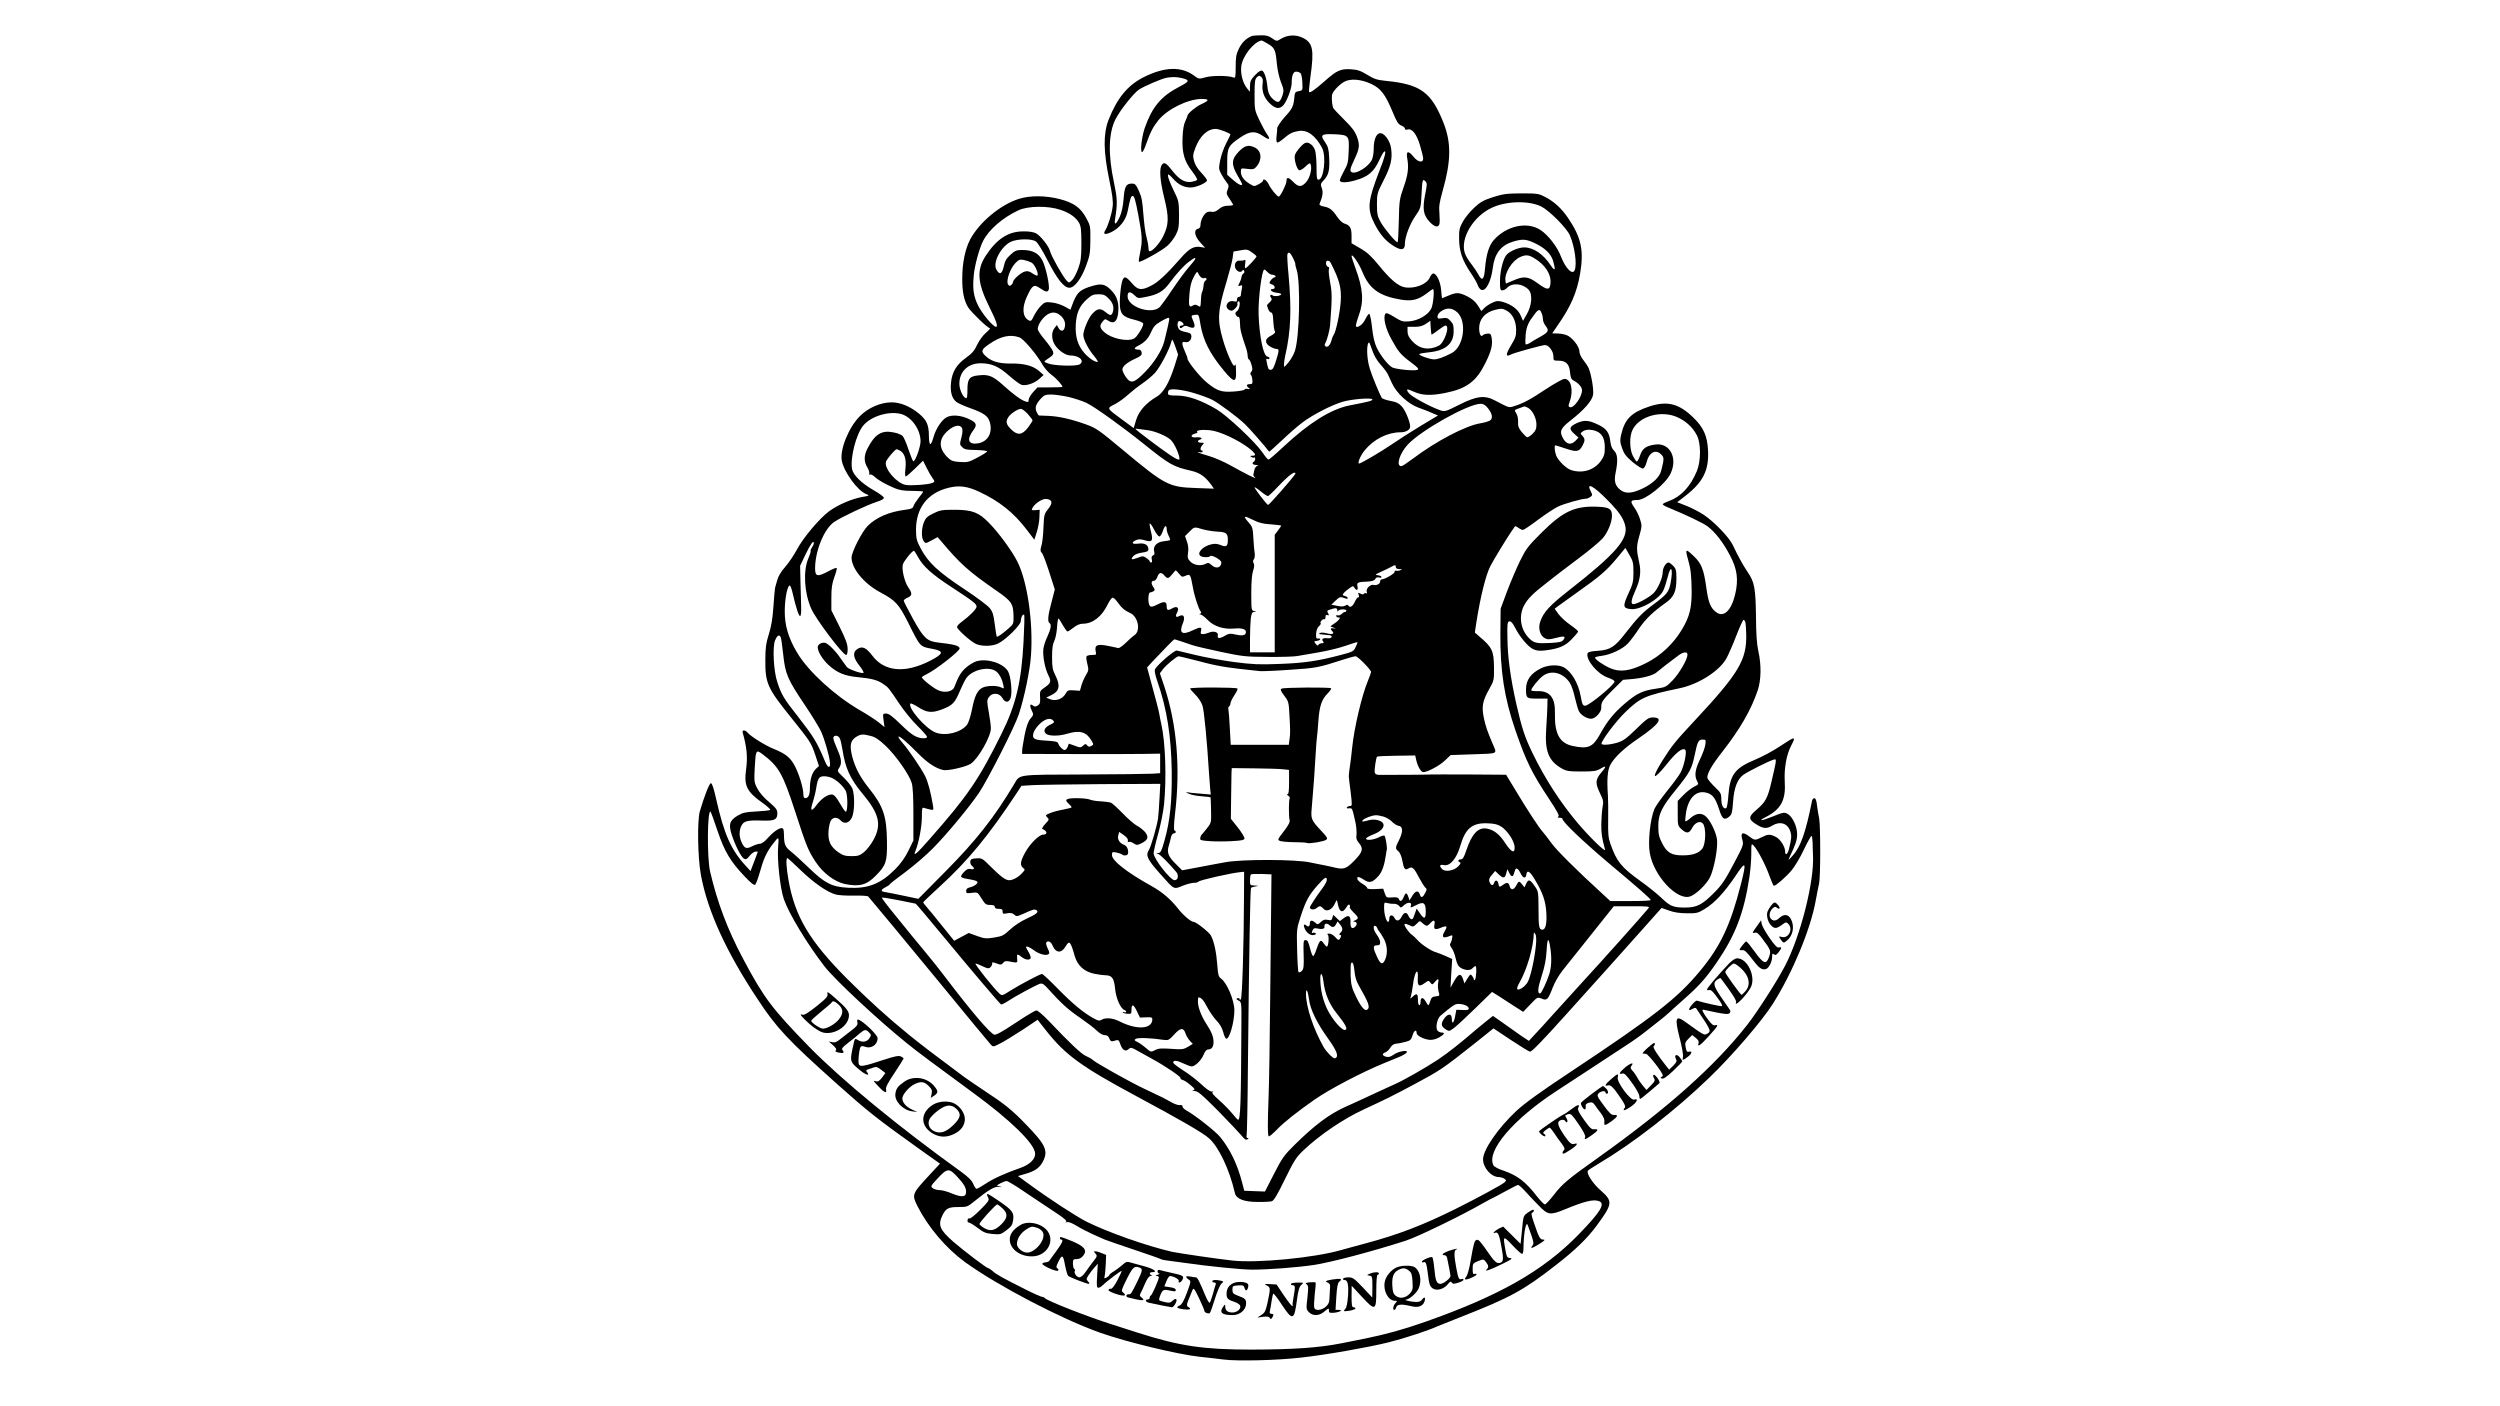<?xml version="1.0" standalone="no"?>
<!DOCTYPE svg PUBLIC "-//W3C//DTD SVG 20010904//EN"
 "http://www.w3.org/TR/2001/REC-SVG-20010904/DTD/svg10.dtd">
<svg version="1.0" xmlns="http://www.w3.org/2000/svg"
 width="1920pt" height="1080pt" viewBox="0 0 1920 1080"
 preserveAspectRatio="xMidYMid meet">
<g transform="translate(0,1080) scale(0.1,-0.1)"
fill="#000000" stroke="none">
<path d="M9610 10522 c-42 -19 -72 -49 -95 -95 -21 -43 -25 -65 -25 -140 0
-81 -2 -88 -17 -82 -37 15 -158 16 -212 2 -53 -15 -56 -14 -86 9 -100 76 -229
73 -394 -10 -121 -62 -202 -160 -267 -326 -42 -108 -40 -244 5 -460 25 -119
31 -167 26 -208 -7 -58 -35 -146 -56 -180 -20 -31 -4 -37 41 -17 66 30 116 92
130 161 21 104 25 119 40 119 11 0 22 -38 42 -145 31 -166 33 -200 14 -290 -8
-36 -12 -67 -9 -70 8 -9 175 84 217 121 23 20 52 58 66 85 22 43 25 62 25 154
-1 103 -2 107 -43 191 -23 48 -42 96 -42 108 0 18 6 15 38 -20 42 -48 85 -69
138 -69 41 0 124 37 124 55 0 6 -19 32 -43 57 -27 28 -48 61 -56 89 -11 40
-10 51 9 102 35 93 93 147 157 147 26 0 113 -34 113 -43 0 -2 -15 -33 -33 -68
-19 -36 -39 -94 -46 -130 -12 -62 -11 -69 8 -105 12 -22 30 -50 41 -64 18 -22
19 -29 8 -57 -11 -28 -9 -35 15 -70 15 -22 27 -42 27 -46 0 -4 -18 -7 -39 -7
-28 0 -49 -8 -70 -26 -21 -18 -39 -24 -53 -21 -12 3 -29 2 -40 -4 -23 -13 -48
-61 -48 -94 0 -18 -6 -29 -20 -32 -34 -9 -26 -57 18 -105 l37 -41 -29 5 c-55
11 -92 -9 -158 -85 -108 -123 -174 -185 -227 -211 -75 -39 -102 -35 -148 19
-53 63 -68 60 -82 -18 -6 -35 -11 -93 -11 -130 0 -87 20 -111 113 -133 46 -12
67 -22 67 -32 0 -23 -48 -100 -70 -112 -51 -27 -177 0 -230 50 -35 32 -37 49
-12 80 18 22 19 22 45 6 38 -26 64 -8 73 49 11 74 -3 132 -42 175 -51 57 -80
65 -151 45 -102 -30 -124 -50 -162 -157 l-10 -27 -45 25 c-25 14 -69 28 -98
31 -50 5 -55 3 -85 -27 -18 -18 -41 -53 -53 -77 -18 -38 -23 -42 -40 -33 -48
26 -53 98 -12 185 41 87 53 94 100 61 44 -30 57 -32 66 -11 10 26 -21 169 -47
222 -30 59 -76 83 -157 83 -43 0 -55 -5 -89 -36 -31 -28 -43 -47 -52 -90 -14
-61 -32 -68 -57 -24 -29 52 33 173 109 212 48 24 159 27 194 4 14 -9 52 -70
91 -147 73 -143 125 -209 167 -209 39 0 91 68 128 169 29 77 32 98 33 196 1
106 0 112 -32 171 -44 80 -94 116 -203 145 -109 28 -230 29 -316 1 -141 -45
-302 -180 -372 -311 -39 -74 -61 -183 -61 -302 0 -103 14 -168 45 -219 26 -40
150 -160 167 -160 6 0 -7 -16 -29 -35 -24 -20 -52 -59 -68 -92 -21 -46 -39
-67 -85 -100 -73 -52 -108 -109 -116 -190 -8 -73 7 -126 44 -152 15 -10 61
-31 102 -45 107 -39 137 -60 151 -106 25 -82 -13 -152 -90 -165 -75 -12 -90
30 -35 102 30 40 24 57 -33 84 -62 30 -131 36 -172 15 -38 -20 -83 -87 -101
-151 -21 -76 -35 -73 -36 8 -1 86 -17 121 -77 171 -67 55 -143 86 -209 86 -83
0 -179 -41 -243 -105 -86 -85 -156 -257 -140 -343 16 -86 119 -228 186 -256
29 -12 29 -13 -35 -24 -79 -15 -182 -60 -249 -109 -73 -54 -201 -206 -246
-293 -22 -41 -62 -101 -90 -133 -31 -35 -55 -74 -61 -100 -6 -23 -14 -50 -17
-60 -2 -10 -9 -76 -13 -145 -6 -91 -16 -151 -35 -212 -22 -69 -27 -106 -27
-195 -2 -180 15 -219 193 -440 154 -192 158 -198 190 -292 l29 -86 -24 -22
c-29 -27 -46 -82 -46 -150 0 -51 -12 -75 -37 -75 -8 0 -13 12 -13 28 0 45 -28
142 -60 208 -35 72 -72 104 -167 142 -68 28 -177 96 -202 126 -18 22 -44 21
-37 -1 32 -112 39 -187 26 -282 -17 -126 4 -170 126 -257 35 -25 62 -49 59
-54 -2 -4 -49 -9 -104 -12 -83 -4 -106 -9 -144 -31 -64 -38 -73 -67 -47 -149
29 -86 71 -168 93 -182 15 -9 23 -6 45 22 15 18 35 32 45 32 9 0 17 -1 17 -2
0 -2 -13 -36 -28 -75 l-28 -73 -30 33 c-119 127 -173 249 -233 517 -18 81 -32
125 -41 125 -12 0 -49 -94 -85 -215 -21 -73 -17 -353 8 -490 51 -276 193 -588
435 -953 147 -223 231 -313 617 -658 230 -205 302 -262 607 -480 l177 -126
-89 -96 c-125 -135 -128 -142 -84 -230 83 -163 218 -322 364 -429 251 -182
737 -436 1041 -544 205 -72 595 -166 762 -184 56 -6 138 -15 182 -21 105 -14
412 -7 600 15 190 21 513 78 670 117 116 29 304 90 375 123 19 8 98 40 175 70
383 150 484 205 734 400 151 117 242 206 314 304 123 167 125 186 31 269 -62
54 -112 131 -99 152 2 4 40 29 84 55 260 154 587 407 850 661 171 164 405 436
486 565 151 238 291 574 330 795 9 50 21 109 26 132 11 53 11 444 0 498 -5 22
-12 66 -16 97 -4 40 -11 58 -21 58 -7 0 -16 -10 -18 -22 -48 -241 -87 -351
-147 -418 -34 -38 -38 -41 -26 -15 47 98 58 131 59 174 2 60 -35 140 -74 161
-24 13 -33 12 -117 -22 -87 -35 -115 -36 -48 -2 115 59 153 130 144 270 -6
101 13 208 48 275 40 78 37 78 -87 -4 -52 -35 -137 -80 -188 -101 -156 -65
-194 -115 -206 -274 -3 -51 -11 -95 -16 -98 -20 -12 -38 19 -38 66 0 45 -4 52
-50 96 -27 26 -52 56 -56 66 -9 29 29 97 114 205 138 177 221 322 272 473 26
80 28 194 4 300 -12 53 -17 131 -18 265 -3 218 -11 265 -65 343 -39 59 -73
121 -113 206 -29 61 -146 182 -227 235 -34 22 -93 52 -131 67 l-69 27 67 52
c133 104 177 195 170 343 -5 114 -35 180 -115 257 -110 106 -198 128 -334 84
-139 -46 -190 -96 -218 -215 -10 -43 -10 -58 6 -104 15 -44 29 -64 81 -108 35
-29 71 -52 80 -50 10 2 20 20 27 45 19 80 72 107 115 61 21 -23 21 -32 -2
-123 -13 -51 -65 -100 -148 -139 -75 -35 -124 -39 -162 -11 -43 32 -54 68 -40
134 19 93 16 144 -12 170 -16 15 -25 38 -29 74 -8 65 -30 96 -92 125 -73 36
-109 38 -166 12 -58 -27 -61 -45 -17 -83 l31 -28 -25 -26 c-32 -32 -66 -26
-91 16 -33 57 -24 80 54 141 103 80 166 151 174 198 6 37 -12 149 -33 202 -5
14 -24 42 -41 64 -18 22 -31 50 -31 67 0 39 -58 111 -100 126 -19 7 -52 12
-72 12 l-37 1 43 63 c102 146 147 252 172 399 29 177 8 275 -94 425 -49 72
-105 124 -174 160 -50 26 -60 28 -183 28 -115 -1 -140 -4 -219 -29 -74 -24
-98 -38 -145 -82 -31 -29 -70 -76 -86 -106 -26 -47 -30 -62 -29 -133 1 -96 25
-166 91 -263 25 -37 48 -78 52 -91 4 -14 15 -29 24 -35 35 -22 79 59 92 169
14 109 63 172 157 200 74 22 102 19 175 -17 73 -36 117 -81 132 -135 20 -70
13 -80 -20 -30 -57 86 -132 137 -203 137 -47 0 -121 -33 -141 -64 -25 -38 -45
-124 -45 -198 0 -59 2 -68 18 -68 11 0 27 9 36 19 38 42 120 35 166 -14 32
-34 25 -122 -15 -190 l-28 -49 -18 41 c-20 47 -69 84 -136 104 -37 10 -48 10
-82 -6 -22 -10 -50 -28 -62 -41 l-22 -23 -27 43 c-19 30 -44 51 -81 70 -63 31
-83 32 -144 6 -26 -11 -48 -20 -49 -20 -2 0 -6 29 -8 64 -6 65 -35 126 -61
126 -7 0 -19 -15 -27 -33 -24 -52 -118 -87 -193 -73 -49 9 -111 61 -197 168
-59 72 -91 101 -143 131 l-67 39 0 57 c0 61 -12 82 -57 95 -13 4 -36 26 -52
49 -39 58 -60 73 -104 81 -24 5 -36 12 -33 19 24 59 29 90 18 121 -12 31 -10
36 17 65 36 39 44 76 39 174 -3 62 -8 81 -32 116 -39 56 -29 64 72 60 111 -5
115 -10 110 -129 -3 -85 -7 -102 -36 -153 -17 -31 -32 -64 -32 -72 0 -19 46
-20 115 -1 101 27 149 67 191 163 13 28 28 55 35 59 18 11 6 -40 -37 -148 -90
-232 -96 -292 -38 -406 45 -87 89 -137 157 -177 54 -31 77 -24 77 25 0 51 38
151 80 211 40 58 42 62 47 157 6 122 8 131 30 110 14 -15 14 -24 -2 -102 -21
-110 -14 -156 32 -207 38 -41 67 -50 77 -22 4 9 4 46 1 82 -5 55 -1 83 24 173
66 232 68 372 6 528 -93 233 -176 293 -441 319 -69 7 -90 14 -144 47 -51 31
-74 39 -125 42 -78 5 -109 -9 -199 -89 -76 -67 -114 -94 -122 -86 -3 2 2 55
10 116 30 210 19 263 -59 301 -54 26 -117 23 -169 -9 -31 -19 -31 -19 -66 5
-27 19 -47 24 -90 23 -30 0 -62 -3 -70 -7z m127 -58 c52 -30 60 -48 69 -151 4
-45 17 -105 31 -142 23 -58 24 -67 13 -102 -19 -55 -32 -63 -64 -38 -34 27
-47 53 -52 101 -6 65 -24 119 -41 125 -11 4 -29 -7 -55 -35 -32 -34 -38 -48
-38 -84 l-1 -43 -22 27 c-32 40 -51 110 -44 169 9 77 95 187 156 198 2 1 24
-11 48 -25z m252 -227 c6 -8 12 -40 13 -72 3 -59 3 -59 -27 -65 -25 -4 -30
-10 -33 -35 -7 -80 -14 -97 -73 -161 -32 -36 -59 -76 -60 -88 0 -11 -2 -40 -5
-63 -3 -23 -1 -44 4 -47 5 -3 27 10 48 28 48 41 69 52 117 60 66 12 132 -36
181 -131 33 -65 13 -243 -28 -243 -13 0 -15 17 -15 96 0 52 -5 110 -11 129
-14 42 -53 70 -79 56 -25 -14 -68 -65 -76 -92 -9 -27 14 -109 32 -116 8 -3 29
9 48 27 29 28 35 31 41 17 12 -33 -6 -105 -36 -137 -36 -39 -58 -38 -100 5
-35 36 -50 37 -50 4 0 -24 -47 -119 -59 -119 -13 0 -61 59 -79 97 -14 30 -42
46 -42 25 0 -5 -15 -17 -34 -27 -33 -18 -34 -18 -70 4 -45 28 -66 58 -66 93 0
27 1 27 50 21 44 -5 52 -3 70 18 46 55 39 123 -17 148 -46 21 -74 13 -120 -34
-56 -59 -58 -98 -8 -184 19 -32 35 -62 35 -65 0 -17 -32 -2 -71 33 l-44 39 0
95 c0 113 8 129 100 191 74 50 114 53 174 12 49 -34 62 -29 32 13 -12 16 -38
65 -59 108 -36 76 -37 80 -37 195 0 97 3 120 17 134 15 15 19 15 34 4 12 -10
15 -24 11 -52 -8 -57 10 -108 53 -150 44 -44 77 -49 107 -15 25 27 63 127 63
166 0 61 11 91 35 91 12 0 27 -6 34 -13z m-915 -36 c67 -16 64 -26 -22 -70
-137 -72 -205 -155 -261 -316 -24 -70 -36 -188 -19 -183 7 3 21 33 33 69 29
83 50 124 91 175 69 86 226 163 332 164 62 0 61 -12 -2 -40 -42 -19 -106 -73
-106 -88 0 -5 -8 -24 -17 -43 -11 -22 -19 -66 -21 -125 -5 -117 13 -182 73
-259 24 -32 42 -61 39 -66 -2 -5 -21 -11 -40 -15 -51 -9 -94 14 -145 78 -52
67 -68 77 -86 52 -21 -29 -15 -118 18 -252 38 -153 36 -209 -9 -299 -28 -55
-81 -113 -103 -113 -5 0 -9 12 -9 28 0 15 -7 52 -15 82 -9 30 -19 109 -24 176
-7 97 -13 132 -34 177 -23 50 -29 57 -55 57 -44 0 -56 -23 -63 -119 -4 -54
-15 -103 -28 -133 -30 -65 -46 -73 -37 -19 19 118 17 157 -9 281 -46 214 -42
380 13 486 36 70 139 199 179 226 42 27 174 84 213 91 43 7 73 7 114 -2z
m1460 -47 c72 -35 106 -80 162 -215 31 -75 43 -94 66 -103 15 -6 28 -16 28
-24 0 -8 7 -11 18 -7 36 11 70 -31 97 -119 14 -45 25 -92 25 -104 0 -35 -40
-28 -73 13 -40 50 -59 47 -50 -7 14 -75 7 -130 -28 -228 -31 -90 -33 -104 -36
-255 -2 -87 -6 -162 -9 -165 -9 -8 -100 100 -131 155 -24 44 -28 61 -28 135 0
83 2 88 51 185 55 107 69 164 58 244 -8 64 -58 128 -91 117 -27 -9 -43 -54
-43 -123 0 -30 -7 -67 -15 -83 -26 -50 -116 -107 -150 -94 -21 9 -19 24 15 96
42 88 45 114 21 179 -16 42 -39 72 -97 129 -41 41 -79 81 -84 89 -8 16 -13 59
-11 96 1 26 46 77 91 105 48 29 133 23 214 -16z m1303 -940 c63 -32 197 -167
220 -222 37 -88 55 -218 37 -266 -16 -42 -69 10 -105 102 -28 75 -97 165 -157
205 -102 68 -262 34 -360 -77 -37 -42 -58 -111 -67 -218 -7 -87 -23 -101 -51
-46 -9 17 -33 53 -54 80 -21 26 -44 64 -50 84 -37 112 63 281 206 348 111 53
287 57 381 10z m-3694 -25 c73 -24 120 -58 145 -102 14 -26 17 -57 17 -157 0
-107 -4 -135 -24 -192 -14 -38 -35 -78 -48 -90 -23 -22 -24 -22 -42 -2 -27 27
-119 191 -126 223 -8 38 -75 123 -110 140 -17 9 -58 15 -95 14 -117 0 -205
-58 -290 -188 -71 -109 -64 -207 28 -392 53 -106 69 -153 52 -153 -23 0 -106
99 -139 165 -34 69 -43 129 -32 235 7 73 43 205 71 259 44 87 151 180 272 236
72 34 227 36 321 4z m1480 -333 c15 -11 27 -22 27 -25 0 -10 -76 -91 -85 -91
-4 0 -5 16 -2 35 4 26 3 33 -6 28 -7 -4 -21 -6 -33 -5 -28 4 -46 -20 -38 -52
7 -28 42 -45 54 -26 6 10 9 9 15 0 4 -7 2 -16 -5 -20 -7 -5 -14 -16 -15 -27
-1 -10 -7 -28 -13 -40 -16 -29 -15 -34 5 -26 14 5 15 1 10 -27 -4 -18 -7 -39
-7 -46 0 -8 -7 -14 -15 -14 -8 0 -15 -9 -15 -20 0 -17 -5 -19 -25 -14 -48 12
-77 -44 -34 -67 17 -9 25 -7 44 11 13 12 21 28 19 35 -3 7 -1 16 5 20 21 12
12 -60 -8 -74 -15 -11 -17 -18 -8 -32 6 -10 15 -15 19 -13 4 3 9 -10 10 -28 1
-18 2 -42 3 -53 1 -23 21 -91 42 -150 8 -21 15 -52 15 -67 1 -15 5 -28 9 -28
5 0 14 -18 20 -40 10 -32 9 -43 -1 -55 -8 -10 -10 -19 -4 -23 5 -4 11 -22 12
-39 3 -27 0 -33 -16 -33 -28 0 -34 -11 -14 -27 16 -13 15 -14 -5 -10 -12 3
-24 0 -25 -5 -2 -5 -39 -12 -83 -15 -94 -6 -124 3 -203 66 -52 41 -152 164
-152 187 0 7 -9 31 -20 55 -26 58 -26 79 0 72 26 -7 50 13 50 43 0 18 -7 25
-27 30 -56 12 -63 16 -74 35 -5 11 -7 29 -4 39 5 16 10 18 26 10 23 -13 25
-30 4 -30 -8 0 -15 -4 -15 -10 0 -13 13 -13 27 1 9 9 20 9 43 -1 43 -18 55 -3
35 43 -19 46 -20 44 13 49 29 4 29 3 41 -71 21 -126 72 -227 182 -359 74 -90
94 -92 92 -12 -2 69 -2 67 -12 52 -9 -16 -60 97 -90 203 -44 152 -39 218 30
446 22 74 43 155 46 180 l6 47 51 9 c55 10 57 9 99 -21z m307 -36 c11 -22 19
-43 18 -47 -1 -5 4 -26 11 -48 30 -99 21 -512 -14 -620 -9 -27 -32 -68 -51
-90 -32 -38 -34 -39 -33 -15 0 14 4 45 10 70 43 187 49 354 25 620 -8 79 -11
150 -9 157 9 23 22 14 43 -27z m535 -112 c52 -127 130 -182 293 -209 84 -14
133 -2 197 46 25 19 47 35 50 35 13 0 3 -118 -13 -150 -24 -49 -99 -92 -168
-98 -50 -4 -60 -1 -115 33 -49 30 -63 35 -70 24 -18 -28 2 -113 47 -194 53
-97 71 -119 153 -180 55 -41 61 -50 45 -56 -26 -9 -164 5 -191 19 -33 18 -89
89 -119 150 -19 41 -29 86 -37 160 -6 57 -16 102 -22 102 -5 0 -18 -19 -29
-41 -17 -38 -58 -70 -72 -56 -4 4 6 41 21 83 41 111 34 204 -26 367 -16 43
-29 84 -29 90 1 26 58 -57 85 -125z m1315 111 c86 -51 133 -123 128 -192 -4
-57 -23 -58 -98 -3 -73 54 -106 58 -190 21 l-55 -23 -3 21 c-10 58 51 156 113
183 42 19 65 17 105 -7z m-2600 -7 c0 -4 -22 -33 -49 -63 -27 -31 -85 -109
-129 -175 -43 -65 -88 -126 -98 -135 -66 -56 -244 5 -244 85 0 37 18 41 50 11
29 -28 30 -28 92 -15 88 17 132 42 176 101 59 80 114 140 156 171 42 30 46 32
46 20z m-1259 -28 c25 -12 59 -87 46 -100 -3 -3 -20 4 -37 16 -22 16 -38 20
-58 15 -30 -7 -92 -62 -92 -81 0 -6 -6 -17 -14 -23 -12 -10 -17 -8 -25 7 -15
28 17 118 55 159 27 29 36 32 65 27 19 -4 46 -13 60 -20z m2300 -5 c67 -130
82 -191 76 -293 -6 -90 -37 -236 -55 -259 -5 -7 -12 -23 -15 -37 -9 -38 -30
-61 -45 -51 -10 6 -11 13 -3 27 13 22 33 99 36 134 16 210 16 249 1 329 -9 47
-14 93 -10 103 3 10 1 18 -4 18 -13 0 -24 29 -16 41 8 13 26 7 35 -12z m-486
-69 c10 -11 26 -20 36 -20 10 0 21 -4 24 -10 3 -5 1 -10 -6 -10 -12 0 -38 -28
-39 -42 0 -4 9 -10 20 -13 24 -8 27 -35 4 -35 -32 0 -6 -25 29 -28 20 -2 37
-7 37 -11 0 -13 -53 -21 -66 -10 -16 13 -26 -2 -12 -18 8 -11 6 -18 -10 -34
-25 -23 -25 -20 -12 -53 5 -14 15 -26 22 -26 8 0 14 -15 15 -40 4 -65 8 -94
15 -106 5 -7 -7 -19 -27 -30 -38 -20 -48 -36 -38 -59 6 -18 54 -45 78 -45 20
0 19 -14 -6 -93 -16 -52 -25 -67 -40 -67 -18 0 -21 7 -33 72 -3 11 1 15 10 11
8 -3 14 -1 14 5 0 5 -8 12 -18 14 -30 8 -60 155 -66 323 -4 116 25 345 44 345
4 0 15 -9 25 -20z m-512 -39 c9 -7 21 -10 26 -7 5 4 12 2 16 -4 3 -6 0 -12 -7
-15 -7 -3 -13 -18 -14 -34 -1 -16 -5 -37 -9 -47 -9 -19 -10 -29 -13 -92 -2
-30 -4 -31 -22 -20 -16 10 -24 10 -40 1 -28 -18 -33 -3 -25 90 5 59 14 95 33
130 21 40 27 45 33 30 4 -10 14 -25 22 -32z m-707 -165 c34 -34 43 -71 28
-110 -9 -22 -21 -20 -56 9 -36 30 -61 27 -99 -15 -29 -30 -69 -126 -69 -163 1
-35 38 -108 81 -159 22 -27 35 -48 29 -48 -24 0 -70 31 -104 71 -50 59 -69
124 -64 218 6 90 28 141 87 194 35 31 48 37 87 37 39 0 51 -5 80 -34z m2675
-104 c77 -69 52 -264 -41 -313 -65 -34 -108 -49 -136 -49 -32 0 -114 29 -114
40 0 4 32 10 72 14 127 12 192 65 192 160 1 45 -3 59 -24 81 -21 23 -31 26
-62 21 -33 -5 -38 -4 -38 13 0 28 47 61 86 61 23 0 44 -9 65 -28z m379 13 c44
-23 73 -78 74 -144 1 -49 -4 -65 -41 -126 -42 -71 -40 -90 5 -66 23 12 236 71
258 71 28 0 64 -47 64 -85 0 -34 1 -35 39 -35 57 0 83 -25 89 -88 3 -41 10
-55 26 -64 38 -19 66 -51 66 -75 0 -52 -64 -141 -94 -130 -12 5 -12 11 0 44
30 85 10 173 -41 173 -13 0 -77 -36 -143 -79 -118 -79 -172 -108 -245 -131
-40 -12 -34 -14 -145 44 -80 43 -142 35 -278 -34 -102 -51 -108 -53 -143 -41
-80 28 -223 106 -242 133 -24 33 -17 35 43 8 62 -27 128 -30 237 -8 166 33
240 89 310 232 45 91 56 139 47 191 -6 31 -10 35 -34 33 -15 -2 -30 -7 -33
-12 -15 -19 -29 8 -29 54 0 70 46 122 125 141 46 11 54 10 85 -6z m270 -21 c6
-14 10 -36 10 -48 0 -13 10 -36 22 -51 27 -34 20 -47 -49 -85 -29 -16 -63 -36
-76 -45 -13 -8 -26 -12 -30 -9 -3 4 -3 36 0 72 6 65 20 96 73 165 27 34 38 34
50 1z m-3689 -23 c28 -28 36 -61 23 -95 -9 -23 -31 -20 -45 6 l-12 22 -18 -23
c-26 -32 -24 -90 4 -132 29 -43 82 -79 118 -79 67 0 110 -40 73 -67 -23 -18
-201 -13 -249 7 -29 12 -29 12 -10 26 55 37 58 41 52 65 -4 13 -32 53 -62 89
-30 35 -55 72 -55 83 0 28 26 72 60 101 42 35 83 34 121 -3z m829 -23 c-1 -13
-20 -98 -38 -169 -18 -69 -77 -164 -148 -236 -85 -87 -110 -93 -149 -36 -14
21 -25 45 -25 55 0 24 35 54 98 83 44 20 53 28 50 47 -2 16 -10 23 -25 23 -36
0 -37 13 -1 30 50 26 78 55 100 108 17 38 31 54 72 78 57 32 66 35 66 17z
m2015 -118 c3 0 25 16 51 35 25 19 50 35 55 35 37 0 -7 -132 -51 -155 -75 -38
-149 -26 -204 35 -27 30 -36 49 -36 75 l0 35 54 0 c39 0 62 6 87 23 l34 23 3
-53 c2 -29 5 -53 7 -53z m-3166 -21 c33 -12 133 -130 181 -215 14 -24 44 -57
66 -73 34 -24 84 -79 84 -93 0 -1 -43 -3 -96 -3 l-96 0 -34 -37 c-19 -21 -34
-47 -34 -59 0 -17 -4 -19 -22 -13 -34 10 -95 54 -176 128 -79 70 -110 82 -188
73 -69 -7 -84 -27 -84 -109 0 -51 -3 -69 -12 -66 -24 8 -51 70 -50 113 1 92
67 155 163 155 85 0 139 -24 220 -96 40 -35 83 -67 96 -70 36 -9 99 13 136 47
l32 29 -35 31 c-48 41 -118 59 -220 57 -93 -1 -155 19 -199 66 -28 30 -22 44
40 86 85 58 157 74 228 49z m1192 -219 c-43 -134 -87 -209 -141 -239 -78 -45
-135 -110 -155 -178 l-18 -61 -87 64 c-123 90 -122 88 -59 119 29 15 75 48
103 74 28 25 77 64 108 85 31 21 76 58 98 82 39 43 111 179 126 239 6 26 8 24
30 -35 l22 -63 -27 -87z m1518 120 c12 -38 36 -79 63 -109 24 -26 48 -59 55
-72 6 -13 21 -46 34 -73 34 -75 124 -158 201 -186 35 -12 83 -31 107 -42 l45
-19 -130 -78 c-71 -43 -172 -107 -224 -143 -85 -58 -238 -148 -252 -148 -16 0
12 65 45 104 70 84 174 136 273 136 42 0 74 19 74 44 0 35 -35 120 -61 151
-24 27 -42 37 -90 46 -33 6 -63 17 -67 23 -16 27 -74 166 -92 225 -25 78 -27
201 -4 201 1 0 11 -27 23 -60z m-1368 -329 c53 -16 116 -39 140 -52 49 -25
194 -132 252 -188 29 -27 167 -184 184 -210 1 -2 44 36 96 85 51 49 124 113
162 141 77 58 221 132 305 157 69 21 230 34 230 18 0 -10 -22 -16 -177 -46
-142 -29 -306 -131 -505 -316 -58 -55 -111 -100 -116 -100 -5 0 -26 25 -46 55
-56 81 -271 283 -352 331 -119 70 -218 105 -301 106 -62 0 -73 3 -73 18 0 9 3
20 7 23 15 15 104 5 194 -22z m-963 -30 c45 -11 106 -31 136 -45 64 -31 276
-183 440 -315 199 -160 226 -175 366 -207 67 -16 106 -44 153 -108 l20 -29
-139 5 c-207 7 -236 22 -554 287 -188 157 -211 173 -285 200 -114 41 -209 63
-290 67 -38 1 -73 3 -76 3 -4 1 -12 14 -19 30 -13 33 -5 58 38 104 22 23 34
27 76 27 28 0 88 -9 134 -19z m3216 -82 c34 -40 43 -76 24 -95 -8 -8 -43 -19
-79 -25 -112 -18 -337 -135 -520 -273 -41 -31 -79 -56 -86 -56 -44 -1 -16 94
48 165 101 109 462 313 561 314 17 1 35 -9 52 -30z m309 0 c34 -16 67 -78 67
-129 0 -33 -6 -48 -30 -72 -17 -16 -35 -28 -42 -26 -6 2 -25 21 -42 41 -24 30
-29 46 -27 78 1 24 -5 51 -14 65 -15 23 -14 25 7 33 20 7 49 18 55 20 1 1 13
-4 26 -10z m-3839 -49 c20 -22 36 -44 36 -49 0 -4 -16 -29 -35 -55 -46 -59
-81 -62 -131 -12 -38 38 -42 60 -18 95 19 27 72 61 95 61 9 0 33 -18 53 -40z
m-972 0 c80 -23 148 -119 148 -210 -1 -43 -38 -149 -55 -153 -4 -1 -20 39 -37
88 -16 50 -37 98 -46 107 -10 10 -43 23 -74 28 -89 17 -140 -16 -197 -127 -26
-53 -27 -98 0 -142 11 -18 18 -40 15 -48 -4 -8 -1 -11 5 -7 6 3 23 -5 37 -18
30 -28 82 -57 155 -88 36 -15 71 -20 133 -20 46 0 84 -3 84 -6 0 -3 -15 -24
-34 -47 -18 -23 -37 -52 -40 -63 -5 -18 -17 -23 -63 -29 -122 -15 -223 -58
-288 -123 -44 -43 -125 -202 -125 -244 0 -85 97 -202 224 -269 113 -60 139
-89 209 -227 97 -195 90 -187 192 -206 87 -17 82 -37 -22 -91 -193 -98 -350
-84 -443 39 -48 63 -78 76 -115 52 -39 -25 -33 -68 16 -129 22 -28 36 -53 30
-55 -18 -6 -113 28 -127 45 -8 10 -30 41 -49 68 -36 54 -91 109 -115 117 -25
9 -60 -10 -60 -32 0 -34 36 -93 82 -136 66 -61 126 -86 231 -95 102 -10 148
-22 192 -53 37 -25 40 -28 122 -151 37 -55 100 -132 140 -171 40 -39 73 -77
73 -83 0 -6 -10 -11 -23 -11 -55 0 -93 22 -177 105 -66 64 -94 85 -114 85 -26
0 -27 -1 -20 -52 l7 -52 -44 36 c-24 19 -91 63 -149 96 -190 111 -392 295
-477 438 -68 113 -97 211 -96 324 1 96 21 197 39 193 5 -1 15 -28 22 -60 25
-110 47 -176 57 -174 6 0 9 27 8 59 0 31 -3 118 -5 192 l-3 135 41 86 c40 82
64 116 64 87 0 -8 -7 -23 -15 -34 -8 -12 -12 -24 -9 -26 2 -3 -5 -27 -17 -54
-42 -97 -33 -264 21 -388 33 -77 242 -355 268 -356 8 0 12 16 12 45 0 36 -13
73 -62 172 l-63 126 0 96 c0 76 5 109 23 159 13 35 21 66 18 70 -4 3 -35 -9
-69 -28 -80 -42 -97 -38 -97 27 1 134 70 302 146 354 56 38 253 131 328 155
38 12 56 23 54 32 -2 8 -37 34 -78 57 -93 53 -157 116 -166 162 -16 85 31 269
86 335 60 72 198 114 292 88z m5964 -26 c65 -30 115 -77 146 -137 32 -59 32
-198 0 -275 -49 -118 -122 -197 -213 -229 -27 -10 -49 -21 -49 -26 0 -4 17
-15 38 -23 141 -58 273 -121 307 -147 58 -44 118 -121 170 -220 57 -106 68
-188 41 -302 -30 -125 -88 -180 -145 -137 -44 32 -61 74 -77 193 -19 136 -37
182 -95 237 -63 61 -68 58 -45 -24 21 -73 26 -118 28 -239 1 -133 -15 -200
-75 -300 -66 -111 -164 -202 -278 -259 -120 -60 -198 -71 -274 -37 -52 23
-115 67 -115 80 0 5 23 11 50 14 71 9 164 53 204 97 19 21 57 71 84 113 50 73
108 129 204 197 63 44 82 86 83 182 0 67 -3 79 -24 102 -14 14 -30 26 -37 26
-19 0 -44 -41 -44 -72 0 -46 -38 -132 -72 -165 -35 -33 -127 -83 -153 -83 -23
0 -18 33 15 106 36 79 45 142 30 209 -23 104 -23 129 0 209 21 75 21 80 5 130
-9 28 -29 70 -46 92 -31 45 -27 54 27 54 63 0 218 125 255 205 55 119 -7 236
-118 221 -72 -10 -99 -29 -118 -86 -9 -28 -21 -48 -26 -44 -5 3 -18 23 -29 44
-25 49 -27 147 -3 197 51 108 225 156 349 97z m-5498 -81 c6 -12 5 -37 -4 -72
-14 -52 -14 -56 6 -75 17 -18 34 -21 105 -22 47 -1 86 -6 86 -10 1 -5 -32 -26
-72 -47 -67 -36 -79 -39 -136 -35 -52 3 -68 9 -92 32 -75 72 -75 145 1 210 46
40 91 48 106 19z m1428 -17 c56 -8 144 -44 176 -75 28 -25 71 -123 66 -148 -2
-9 -24 1 -70 31 -65 43 -268 196 -268 202 0 2 12 2 28 -1 15 -2 45 -6 68 -9z
m509 -6 c83 -19 225 -92 288 -149 33 -30 34 -41 5 -41 -18 0 -20 -2 -8 -9 8
-6 18 -7 22 -5 4 3 8 -2 8 -10 0 -8 -4 -18 -10 -21 -19 -12 -10 -25 18 -26 16
-1 20 -3 10 -6 -10 -2 -21 -17 -24 -31 -3 -15 -7 -31 -8 -37 -2 -5 4 -16 13
-23 23 -19 -79 32 -189 94 -52 29 -128 62 -169 73 -41 11 -77 24 -80 27 -3 4
2 4 11 1 10 -3 20 -2 23 3 4 6 1 10 -4 10 -16 0 -13 26 5 44 14 15 13 16 -10
16 -29 0 -35 15 -10 24 27 10 6 21 -33 17 -41 -3 -43 19 -2 30 13 4 20 7 16 8
-5 1 -6 5 -3 9 8 13 79 14 131 2z m2931 0 c47 -17 69 -56 69 -126 0 -51 -5
-67 -29 -102 -50 -72 -142 -101 -230 -72 -38 12 -100 73 -115 113 -11 29 -15
77 -6 77 2 0 38 -11 80 -25 85 -29 104 -25 130 25 19 37 19 49 -2 73 -17 18
-17 19 2 33 22 17 61 18 101 4z m-5345 -150 c36 -20 51 -66 43 -137 -5 -46 -3
-64 4 -62 6 2 38 30 71 62 l60 59 27 -54 c14 -29 35 -65 46 -80 18 -26 18 -27
1 -36 -25 -13 -166 -24 -208 -16 -69 13 -165 125 -151 177 5 20 71 97 82 97 3
0 14 -5 25 -10z m3037 -179 c-7 -19 -202 -241 -209 -239 -12 4 -109 132 -104
136 2 2 24 -12 48 -32 24 -20 49 -36 55 -36 5 0 40 33 77 73 64 68 110 107
128 107 5 0 7 -4 5 -9z m-2429 -137 c155 -72 266 -161 364 -289 l61 -80 19 60
c10 33 20 85 20 115 l2 55 -33 -3 c-30 -2 -32 0 -22 18 18 34 77 72 106 68 47
-5 51 -30 15 -76 -31 -38 -33 -45 -37 -143 -2 -57 -9 -121 -16 -141 -9 -31 -9
-41 4 -55 9 -10 34 -77 57 -149 l42 -131 -25 -97 c-28 -102 -32 -151 -16 -161
17 -10 11 -45 -16 -104 -15 -31 -29 -74 -31 -96 -6 -53 12 -147 38 -200 25
-49 20 -62 -31 -97 -33 -23 -35 -27 -32 -74 2 -41 -1 -51 -18 -62 -17 -10 -25
-11 -36 -1 -23 19 -29 1 -11 -36 16 -33 16 -35 -9 -64 -18 -22 -31 -58 -45
-127 -10 -53 -19 -107 -19 -120 l0 -24 403 -1 c221 -1 459 0 530 1 l127 2 0
-75 0 -75 -60 -4 c-33 -2 -270 -5 -527 -6 -518 -2 -489 2 -533 -72 -154 -258
-292 -434 -530 -674 l-207 -209 -109 23 c-60 13 -124 25 -141 28 -41 5 -42 17
-4 37 16 8 31 18 33 22 1 5 57 48 123 97 66 49 161 131 210 181 105 106 280
317 353 425 70 105 275 508 307 605 42 128 86 340 93 450 18 254 -27 566 -103
719 -40 81 -144 224 -219 300 -80 82 -129 100 -261 101 -100 0 -115 -2 -167
-28 -46 -22 -59 -35 -72 -67 -20 -50 -21 -120 -2 -146 14 -19 15 -19 61 6 l46
25 26 -30 c146 -174 210 -232 424 -380 119 -82 131 -101 133 -197 1 -58 0 -61
-39 -95 -49 -43 -84 -67 -90 -62 -2 3 -9 45 -15 94 -9 73 -16 97 -39 125 -15
19 -103 85 -197 147 -198 131 -273 201 -329 304 -36 67 -39 81 -40 149 0 169
88 284 250 324 81 20 145 12 234 -30z m4826 -64 c87 -88 120 -135 136 -193 28
-104 -68 -217 -429 -499 -151 -119 -197 -168 -222 -240 -19 -51 -4 -107 32
-128 25 -13 34 -13 88 1 65 17 78 13 56 -16 -10 -15 -31 -19 -99 -23 -104 -5
-126 -1 -162 35 -67 66 -83 168 -41 251 28 53 67 93 181 181 44 35 87 68 95
74 9 7 77 58 152 115 76 57 155 123 176 147 39 44 72 124 72 174 0 52 -20 65
-105 69 -177 9 -269 -33 -435 -198 -106 -106 -120 -124 -167 -220 -28 -58 -73
-163 -100 -235 l-48 -130 -2 -185 c-2 -294 30 -500 116 -750 83 -240 126 -327
260 -529 62 -94 79 -126 69 -132 -9 -6 -6 -9 10 -9 12 0 22 -4 22 -9 0 -23
154 -170 354 -339 230 -193 319 -271 324 -284 2 -5 -67 -8 -154 -8 l-157 0
-51 47 c-207 189 -364 345 -404 402 -26 36 -55 73 -64 83 -24 24 -121 172
-207 316 l-74 122 -281 2 c-154 0 -288 1 -296 0 -16 -2 -358 -4 -402 -3 -17 1
-28 7 -30 19 -4 17 10 114 18 121 2 3 69 6 149 7 l144 2 7 -32 c11 -51 37 -96
55 -96 32 0 128 51 168 91 l42 40 174 6 c196 7 183 0 150 78 -43 101 -56 139
-69 202 -18 87 -10 130 42 222 36 64 37 69 36 166 -1 126 -14 155 -114 238
l-33 29 12 81 c32 200 72 360 107 429 23 46 133 226 163 268 14 19 26 37 27
39 2 1 13 -4 26 -13 12 -9 28 -16 34 -16 7 0 59 35 116 78 58 43 126 88 153
101 48 23 183 61 215 61 9 0 24 6 34 13 17 13 17 16 3 44 -38 73 22 42 128
-67z m-2715 -156 c38 -19 74 -28 131 -31 43 -3 79 -8 79 -10 0 -2 -11 -19 -25
-37 l-25 -33 0 -451 0 -452 -95 0 -95 0 0 103 c0 56 3 126 6 155 6 44 10 52
28 53 20 2 20 2 -1 6 -22 4 -23 7 -23 137 0 89 5 147 14 173 9 27 11 45 4 57
-6 11 -6 22 2 31 6 7 9 28 6 47 -3 18 -8 70 -10 116 -4 75 -7 86 -35 118 -48
54 -40 58 39 18z m-765 -74 c14 -27 31 -50 39 -50 7 0 19 18 26 40 14 44 30
53 30 18 0 -13 7 -36 15 -52 9 -16 13 -31 11 -34 -3 -2 -25 -7 -50 -9 -53 -6
-82 -39 -72 -79 5 -17 2 -26 -9 -30 -10 -4 -13 -14 -9 -30 4 -15 2 -24 -5 -24
-6 0 -11 4 -11 9 0 5 -12 16 -26 26 -25 16 -29 16 -67 1 -47 -18 -57 -14 -32
14 11 12 37 22 66 26 38 5 49 11 49 25 0 34 -29 51 -77 44 -49 -7 -59 8 -18
27 19 8 35 8 66 -1 59 -18 67 -6 48 69 -9 33 -12 60 -8 60 5 0 20 -22 34 -50z
m372 5 c28 -8 79 -16 113 -18 67 -3 80 -13 80 -62 0 -50 -11 -59 -53 -42 -25
11 -46 13 -73 7 -68 -15 -117 -70 -82 -91 17 -11 65 -11 72 0 9 14 86 -29 86
-48 0 -42 -41 -53 -76 -20 -18 17 -26 19 -42 10 -37 -20 -91 -13 -119 15 -22
22 -24 31 -19 68 5 28 2 59 -8 86 l-15 43 34 34 c38 38 36 38 102 18z m3308
-330 c0 -72 -4 -89 -39 -164 -45 -98 -42 -114 22 -119 73 -6 214 76 246 142 9
19 24 65 33 101 26 107 45 72 23 -44 -13 -67 -28 -86 -130 -162 -87 -64 -123
-102 -219 -225 -79 -103 -117 -126 -208 -132 -50 -3 -76 -9 -80 -18 -18 -48
77 -163 158 -189 27 -9 49 -22 49 -29 0 -24 -196 -186 -226 -186 -18 0 -23 11
-35 77 -18 98 -72 188 -131 219 -43 22 -122 18 -176 -10 -77 -39 -112 -90
-112 -159 0 -70 4 -73 88 -72 l77 0 -1 -60 c-1 -33 -5 -110 -9 -171 -12 -171
17 -247 118 -305 37 -21 54 -24 152 -24 96 0 115 3 148 22 46 28 47 18 2 -34
-43 -51 -44 -79 -6 -157 25 -51 27 -63 19 -104 -5 -26 -9 -85 -10 -132 0 -75
4 -104 29 -195 7 -27 -120 97 -212 206 -135 161 -251 341 -347 539 -59 123
-79 184 -122 371 -45 200 -68 365 -69 514 -2 105 0 120 15 123 12 2 24 -11 42
-45 38 -76 104 -153 144 -170 25 -11 51 -13 90 -8 104 13 152 33 203 86 27 28
49 54 49 59 0 5 -27 28 -60 51 -34 23 -74 61 -91 83 l-29 41 22 17 c13 10 82
59 153 110 169 119 222 164 302 260 l66 80 31 -54 c28 -47 31 -62 31 -133z
m-5495 118 c38 -71 107 -134 258 -232 173 -113 192 -129 192 -150 0 -18 -50
-69 -112 -115 -21 -15 -38 -33 -38 -41 0 -18 107 -114 147 -131 46 -20 127
-18 171 5 60 31 172 142 172 171 0 29 16 58 26 48 3 -4 1 -96 -5 -205 -16
-309 -59 -487 -169 -708 -174 -352 -261 -479 -555 -812 -97 -111 -126 -135
-107 -90 25 59 50 187 50 260 0 71 2 78 18 72 9 -3 30 -9 45 -12 28 -6 28 -5
22 33 -17 101 -38 180 -60 224 -30 60 -128 203 -172 253 -18 20 -33 42 -33 48
0 15 64 -38 150 -126 74 -75 136 -116 195 -129 36 -7 173 24 210 48 57 37 155
209 155 272 0 20 -7 76 -16 125 -15 82 -15 91 0 114 25 38 81 35 104 -5 21
-38 49 -39 63 -2 15 38 3 168 -19 206 -37 63 -160 102 -244 77 -22 -7 -59 -30
-82 -51 -38 -35 -54 -63 -87 -147 -13 -35 -73 -47 -124 -24 -40 18 -125 86
-125 100 0 3 18 14 40 25 67 32 250 175 250 196 0 20 -43 32 -162 45 -88 10
-113 32 -195 180 -39 72 -72 135 -72 141 -1 6 13 17 29 24 37 15 38 33 5 80
-28 41 -51 136 -41 175 6 24 71 105 85 105 3 0 17 -21 31 -47z m3670 -78 c0
-10 10 -15 28 -16 23 0 24 -1 7 -8 -11 -5 -26 -6 -32 -4 -7 3 -13 -2 -13 -10
0 -13 -76 -57 -100 -57 -5 0 -10 -7 -10 -15 0 -19 -28 -34 -52 -27 -25 6 -60
-31 -51 -54 4 -11 3 -15 -5 -10 -6 3 -13 2 -17 -4 -4 -7 -13 -6 -27 1 -18 10
-19 8 -13 -11 4 -13 3 -20 -2 -17 -5 3 -17 -12 -27 -33 -17 -38 -38 -51 -51
-30 -4 6 -12 6 -23 -1 -12 -8 -32 -8 -62 -2 l-45 9 33 32 c28 26 37 30 58 22
31 -12 34 -12 34 -1 0 5 -10 11 -22 14 -18 5 -19 8 -8 22 7 9 27 25 43 37 27
19 30 20 39 5 14 -26 31 -20 24 7 -8 32 2 37 70 39 41 2 58 7 66 20 6 12 16
16 29 12 10 -4 19 -2 19 4 0 5 -12 11 -27 13 -26 3 -24 5 22 26 28 12 61 29
75 36 33 19 40 19 40 1z m-1664 -52 c20 -25 24 -26 49 -15 35 16 38 12 55 -81
12 -72 44 -172 62 -194 6 -7 4 -13 -4 -16 -9 -4 -9 -6 2 -6 8 -1 33 -19 54
-41 49 -51 124 -75 207 -67 64 6 97 -8 86 -37 -7 -18 -33 -20 -89 -7 -29 7
-43 5 -68 -10 -41 -25 -64 -25 -57 1 7 25 -33 38 -69 21 -14 -6 -34 -11 -46
-11 -17 0 -19 4 -14 25 8 31 -5 32 -62 5 -84 -41 -109 -23 -77 55 19 45 6 72
-27 54 -27 -14 -34 -4 -18 26 20 38 0 55 -39 32 -32 -19 -41 -14 -41 20 0 33
-19 37 -65 13 -47 -24 -61 -25 -69 -4 -11 29 -7 94 7 94 6 0 18 4 26 9 12 8
12 13 -3 35 -18 28 -14 46 9 46 7 0 18 14 24 30 12 35 30 38 54 10 23 -27 31
-25 59 9 13 17 25 30 28 30 2 1 14 -11 26 -26z m-475 -215 c31 -45 58 -68 97
-85 62 -26 85 -136 36 -170 -15 -10 -46 -38 -70 -62 -24 -23 -50 -41 -57 -38
-6 2 -42 10 -79 17 -80 16 -103 6 -93 -42 6 -27 5 -28 -29 -28 -19 0 -38 -5
-41 -10 -4 -6 -1 -33 6 -59 11 -45 10 -51 -10 -84 -12 -20 -28 -55 -35 -79
l-12 -43 -47 3 c-44 3 -48 1 -64 -27 -23 -40 -75 -58 -118 -41 l-30 12 42 21
c60 29 68 72 28 151 -21 42 -25 63 -25 140 0 65 5 100 16 121 9 17 19 63 22
103 2 39 7 72 11 72 3 0 18 -23 33 -50 16 -28 32 -50 37 -50 4 0 25 14 46 30
25 20 49 30 72 30 75 0 146 55 190 148 14 28 31 52 38 52 8 0 24 -15 36 -32z
m1690 -65 c0 -11 3 -13 6 -5 6 14 63 17 63 2 0 -5 -5 -10 -11 -10 -6 0 -17 -7
-26 -16 -9 -8 -22 -13 -30 -10 -9 4 -13 1 -10 -6 2 -7 10 -12 17 -10 22 5 4
-23 -30 -45 l-33 -23 24 -10 c23 -10 23 -10 2 -6 -25 5 -29 -4 -11 -22 19 -19
0 -27 -42 -16 -21 6 -45 7 -52 3 -10 -7 -10 -9 2 -10 8 -1 22 -2 30 -3 8 -2
26 -3 38 -4 14 -1 22 -7 19 -14 -2 -7 -15 -12 -30 -10 -36 5 -51 -6 -36 -24 9
-11 7 -14 -9 -14 -11 0 -23 -6 -26 -12 -3 -9 -10 -7 -21 7 -15 19 -15 20 9 23
29 4 36 21 9 18 -15 -1 -17 6 -15 39 2 24 10 46 22 56 11 9 16 19 13 23 -9 8
18 37 28 30 5 -3 9 5 9 16 0 16 4 20 15 16 13 -4 14 -2 5 14 -8 15 -8 21 2 24
7 3 20 7 28 9 29 10 40 7 41 -10z m3133 -90 c3 -10 6 -49 7 -88 6 -203 -54
-303 -401 -675 -147 -158 -169 -185 -244 -304 -90 -145 -70 -156 38 -21 69 87
119 126 139 106 14 -14 -9 -126 -37 -176 -12 -22 -58 -85 -103 -140 -44 -55
-88 -117 -97 -138 -33 -80 -51 -254 -35 -341 31 -173 208 -363 308 -331 45 14
127 93 154 148 32 66 61 223 54 289 -7 53 -47 139 -82 174 -34 34 -76 31 -120
-7 -20 -18 -38 -29 -41 -27 -3 3 0 34 5 68 19 116 82 175 160 151 46 -13 66
-41 95 -130 23 -72 39 -83 76 -53 21 17 24 31 30 113 7 107 33 176 80 209 33
24 194 105 229 115 28 9 28 12 -14 -169 -29 -125 -45 -156 -115 -215 -63 -53
-64 -73 -3 -111 55 -35 81 -37 125 -10 60 36 118 17 138 -46 11 -33 9 -56 -11
-136 -10 -40 -29 -52 -29 -18 0 38 -38 97 -74 114 -44 21 -58 20 -106 -4 -50
-25 -55 -25 -94 5 -53 41 -72 31 -54 -27 10 -34 7 -43 -68 -184 -65 -123 -91
-162 -149 -220 -91 -92 -133 -114 -224 -114 -90 0 -114 10 -181 74 -30 29
-103 88 -162 130 -147 106 -182 149 -230 286 -16 45 -19 77 -17 185 1 72 0
155 -2 185 -9 126 -3 194 18 235 31 58 104 128 218 205 159 109 194 160 109
160 -32 0 -47 -10 -128 -89 -76 -74 -101 -92 -146 -105 -58 -17 -120 -21 -120
-7 0 25 110 171 182 241 116 113 153 129 421 185 145 31 304 133 357 230 15
28 49 105 75 173 26 67 51 122 56 122 4 0 10 -8 13 -17z m-7409 -114 c4 -5 13
-66 20 -134 16 -152 33 -192 170 -395 53 -79 108 -169 122 -200 27 -62 60
-176 67 -232 6 -53 -16 -50 -38 5 -62 149 -87 189 -213 351 -102 128 -124 166
-154 260 -28 86 -37 268 -16 319 16 37 30 46 42 26z m3075 -34 c25 -8 63 -21
85 -29 22 -8 121 -31 220 -52 169 -36 192 -38 365 -39 101 -1 203 2 225 7 22
4 95 17 163 28 68 12 161 34 208 51 48 17 87 29 89 27 2 -2 -4 -19 -14 -38
-15 -33 -21 -36 -121 -62 -171 -45 -275 -60 -465 -67 -156 -6 -203 -4 -350 15
-93 13 -226 37 -295 54 -69 17 -133 32 -142 34 -18 4 -149 -109 -167 -143 -6
-11 0 -43 19 -97 72 -208 105 -418 109 -684 3 -232 -13 -388 -56 -537 -22 -79
-29 -93 -47 -94 -20 -1 -20 -1 -1 -7 17 -6 78 -67 139 -139 21 -25 14 -63 -13
-63 -32 0 -161 165 -161 207 0 13 15 79 34 146 19 67 40 170 46 228 20 202 11
476 -21 619 -6 25 -12 56 -14 70 -3 24 -29 122 -75 290 l-20 74 42 46 c99 105
163 170 168 170 3 0 25 -7 50 -15z m3890 -103 c0 -36 -62 -142 -113 -196 -50
-52 -54 -54 -128 -65 -103 -14 -150 -37 -241 -115 -84 -72 -134 -133 -192
-239 -54 -96 -90 -111 -208 -86 -101 22 -140 95 -136 254 3 116 -39 169 -131
167 -28 -1 -51 2 -51 7 0 16 59 89 92 112 65 46 154 22 205 -56 11 -17 29 -67
38 -111 10 -43 24 -91 31 -106 16 -30 61 -58 94 -58 33 0 81 53 78 87 -2 39
10 58 94 140 l73 72 70 6 c88 8 165 29 190 53 19 17 104 83 168 130 38 27 67
29 67 4z m-3787 -41 c184 -49 227 -56 502 -85 17 -2 120 2 230 10 202 13 223
17 410 78 44 14 87 26 96 26 17 0 119 -104 119 -121 0 -5 -12 -37 -26 -72 -46
-112 -104 -359 -119 -507 -3 -30 -8 -71 -10 -90 -12 -79 -17 -126 -16 -135 0
-5 6 -58 14 -117 12 -101 12 -108 -4 -108 -10 0 -21 -5 -25 -11 -4 -7 2 -9 17
-7 25 3 24 4 50 -113 6 -31 9 -72 7 -90 -4 -26 0 -41 18 -62 37 -45 31 -69
-35 -137 -64 -65 -82 -71 -166 -49 -22 5 -51 11 -65 14 -14 2 -61 12 -105 21
-110 25 -528 26 -655 2 -47 -8 -140 -26 -208 -39 l-123 -23 -45 45 c-61 59
-74 91 -58 143 7 23 15 53 18 69 4 15 13 27 21 27 17 0 20 17 5 22 -6 2 -5 49
5 134 41 350 13 678 -81 966 l-36 107 23 31 c24 32 106 100 121 100 4 0 59
-13 121 -29z m-1519 -90 c23 -20 42 -56 51 -99 7 -32 6 -33 -15 -22 -30 16
-101 16 -139 1 -43 -18 -66 -64 -86 -170 -11 -53 -27 -103 -38 -117 -47 -60
-164 -89 -241 -60 -77 29 -220 195 -193 223 4 3 29 -9 56 -26 71 -46 108 -49
191 -17 78 31 94 48 135 146 15 36 36 77 47 93 47 66 179 94 232 48z m436
-376 c10 -12 5 -17 -27 -32 -42 -20 -54 -50 -27 -70 24 -17 99 -17 160 2 97
29 147 15 187 -53 17 -30 17 -31 -2 -41 -14 -8 -22 -7 -31 4 -11 14 -15 14
-32 -2 -18 -16 -22 -16 -64 0 l-45 16 -9 -24 c-5 -14 -16 -25 -23 -25 -15 0
-41 26 -50 51 -4 13 -24 17 -92 21 -94 5 -109 14 -98 58 3 14 20 40 37 59 46
50 93 64 116 36z m-1403 -117 c34 -8 63 -27 115 -76 77 -73 181 -220 200 -285
9 -28 13 -109 13 -242 l0 -200 -38 -78 c-26 -53 -58 -98 -100 -141 -113 -114
-209 -152 -363 -144 -126 7 -179 34 -304 155 -52 50 -113 106 -135 123 -45 36
-53 53 -54 128 -1 43 -4 52 -19 52 -23 0 -69 -34 -111 -82 -19 -22 -42 -38
-55 -38 -12 0 -39 -9 -61 -20 -44 -23 -59 -16 -82 37 -17 42 -17 87 2 123 18
35 47 42 161 38 93 -3 114 7 114 56 0 27 -10 41 -64 87 -40 33 -74 73 -90 104
-25 48 -25 55 -19 168 7 127 10 132 59 95 124 -93 156 -149 249 -435 91 -280
102 -305 161 -395 56 -84 144 -150 222 -167 111 -23 168 -8 237 63 80 80 89
108 87 261 -2 197 -28 274 -139 412 -66 82 -106 158 -128 243 -21 83 -14 122
28 149 37 24 52 25 114 9z m-238 -17 c6 -10 15 -49 21 -87 22 -143 59 -225
154 -339 129 -154 149 -239 84 -356 -19 -35 -51 -76 -72 -93 -33 -27 -46 -31
-96 -31 -49 0 -65 5 -102 30 -60 43 -80 85 -75 161 2 33 11 70 18 82 17 28 50
28 74 2 28 -31 66 -23 87 20 22 44 24 175 4 225 -8 19 -38 56 -67 84 -50 48
-51 50 -35 72 23 34 20 71 -14 146 -16 36 -30 74 -30 84 0 25 36 25 49 0z
m6648 -49 c-2 -21 -21 -73 -41 -114 -38 -79 -44 -127 -22 -167 13 -23 12 -26
-23 -43 -20 -10 -57 -38 -81 -63 l-45 -46 0 -95 c0 -95 0 -96 32 -125 38 -33
57 -30 79 13 21 40 59 57 81 35 27 -27 25 -157 -3 -194 -26 -35 -73 -52 -149
-52 -86 -1 -123 20 -159 92 -25 48 -30 71 -30 130 -1 93 25 147 135 282 105
129 123 162 144 265 22 106 29 120 62 120 24 0 25 -2 20 -38z m-6661 -287 c26
-21 53 -54 61 -72 15 -38 14 -159 -2 -157 -5 1 -25 30 -45 65 -25 44 -43 65
-58 67 -32 5 -87 -33 -124 -85 -38 -52 -48 -39 -24 31 8 25 20 73 25 106 13
81 24 93 78 87 30 -3 57 -16 89 -42z m2469 -127 c-3 -62 -8 -131 -11 -153 -9
-61 -54 -217 -70 -242 -27 -43 -14 -71 86 -184 115 -128 100 -120 180 -89 28
11 64 20 80 20 16 0 31 4 34 9 7 11 249 66 321 73 l30 3 -1 -190 c-1 -368 -14
-779 -24 -789 -7 -7 -10 -6 -10 2 0 6 -7 9 -16 5 -12 -4 -11 -8 8 -17 23 -12
23 -13 22 -191 -3 -590 -7 -725 -25 -725 -4 0 -24 21 -45 48 -21 26 -66 72
-100 102 -44 38 -59 57 -51 63 8 6 7 7 -4 4 -9 -3 -34 12 -62 37 -57 53 -106
91 -179 138 -32 21 -58 42 -58 47 0 20 29 18 76 -5 27 -13 57 -24 66 -24 27 0
74 47 92 90 10 26 22 40 34 40 27 0 42 20 42 56 0 42 -14 77 -54 139 -40 61
-66 130 -66 173 0 18 2 32 4 32 21 0 40 -21 67 -74 17 -33 49 -79 70 -102 27
-27 44 -57 53 -89 6 -27 17 -50 23 -52 24 -8 63 126 63 218 0 77 -57 212 -103
244 -18 13 -23 28 -28 103 -7 98 -25 182 -49 227 -15 27 -114 105 -133 105
-20 0 -80 51 -119 101 -57 73 -120 127 -204 174 -192 107 -304 195 -304 238 0
24 3 26 33 20 17 -3 36 -10 42 -14 13 -13 43 -11 47 3 8 24 -5 60 -26 68 -37
14 -56 43 -48 73 l7 28 35 -24 c22 -15 34 -30 32 -41 -2 -11 1 -15 7 -12 6 4
22 -1 36 -10 24 -16 29 -16 60 -1 52 25 60 49 29 87 -15 17 -43 39 -63 49 -20
11 -69 53 -108 94 -40 41 -81 78 -90 82 -10 4 -46 9 -80 11 -34 1 -71 8 -82
13 -11 6 -56 11 -100 11 -87 0 -100 -10 -61 -45 11 -10 20 -21 20 -25 0 -3
-28 -11 -62 -17 -35 -6 -81 -18 -102 -27 -37 -15 -39 -18 -23 -33 16 -16 15
-19 -16 -51 -17 -19 -27 -36 -22 -38 39 -16 43 -44 6 -44 -30 0 -99 -68 -136
-134 -39 -70 -44 -102 -17 -122 16 -12 15 -14 -8 -39 -30 -33 -71 -55 -100
-55 -28 0 -66 29 -145 108 -60 60 -65 63 -107 60 -35 -2 -44 -7 -46 -24 -2
-11 4 -27 13 -34 23 -19 18 -31 -10 -24 -18 4 -30 -1 -50 -21 -39 -43 -35 -46
52 -60 24 -4 46 -11 49 -17 8 -12 -23 -35 -58 -43 -20 -5 -28 -13 -28 -27 0
-19 4 -20 44 -15 43 6 44 6 74 -43 28 -45 35 -50 67 -50 24 0 35 -4 35 -15 0
-10 10 -15 30 -15 24 0 30 -4 30 -20 0 -18 4 -20 35 -14 26 5 41 2 54 -10 17
-16 22 -15 72 7 73 34 84 36 99 27 21 -13 1 -31 -77 -66 -44 -20 -95 -54 -127
-84 -47 -44 -58 -50 -120 -60 -62 -10 -75 -9 -133 12 l-63 23 -56 -30 -56 -30
-21 26 c-12 15 -53 66 -92 114 -38 48 -82 101 -97 118 -15 18 -28 34 -28 37 0
3 59 59 131 125 211 193 370 386 581 705 l43 65 80 5 c44 3 284 6 533 8 l453
2 -6 -112z m-3394 -250 c54 -159 99 -235 211 -352 50 -52 70 -68 79 -59 6 6
22 50 36 99 27 98 51 150 96 209 50 65 50 65 43 -20 -8 -101 16 -319 44 -400
38 -111 179 -344 311 -515 78 -102 412 -413 635 -593 75 -61 220 -169 504
-377 296 -216 480 -397 480 -471 0 -43 -42 -83 -112 -108 -117 -41 -213 -84
-270 -123 -32 -21 -62 -38 -68 -38 -6 0 -17 17 -25 37 -12 28 -37 53 -99 98
-472 339 -912 701 -1162 956 -284 292 -347 374 -506 674 -119 223 -198 431
-254 670 -25 107 -22 486 4 461 3 -4 27 -70 53 -148z m5113 111 c22 -6 52 -24
66 -39 14 -15 37 -30 51 -32 34 -4 36 -45 5 -107 -31 -61 -32 -68 -6 -89 12
-10 24 -39 30 -72 12 -65 21 -76 48 -59 28 17 42 4 82 -74 18 -34 39 -67 47
-74 13 -10 12 -15 -2 -42 -18 -35 -31 -39 -40 -12 -11 35 -33 32 -57 -7 l-23
-37 -9 28 c-13 35 -21 34 -36 -3 -14 -33 -27 -38 -37 -14 -4 11 -17 15 -51 12
-43 -3 -45 -2 -57 32 l-12 35 -62 -3 c-38 -2 -61 1 -61 8 0 6 -15 20 -34 31
-35 20 -52 44 -37 53 4 3 24 -6 44 -19 43 -30 68 -24 114 28 28 32 45 81 57
162 2 17 5 35 7 40 4 12 -9 94 -17 106 -3 5 -23 0 -44 -11 -43 -22 -104 -27
-98 -9 2 6 27 20 56 31 55 21 87 54 76 81 -10 26 -67 40 -111 28 -50 -14 -60
-14 -45 2 16 15 70 35 97 36 11 1 38 -4 59 -10z m908 -79 c46 -31 95 -105 100
-150 5 -59 -23 -49 -71 24 -44 69 -89 104 -145 113 -65 10 -113 -43 -155 -169
-18 -53 -27 -68 -42 -68 -21 0 -26 -16 -6 -23 8 -3 4 -13 -14 -31 -32 -33 -99
-45 -123 -21 -25 26 -19 38 15 31 46 -9 96 51 124 147 39 135 92 179 210 174
54 -2 78 -8 107 -27z m2389 -122 c0 -29 2 -73 3 -98 11 -196 -96 -621 -215
-848 -62 -119 -214 -356 -292 -455 -247 -315 -610 -638 -1142 -1017 -235 -167
-277 -203 -340 -285 -32 -41 -63 -75 -70 -75 -7 0 -34 28 -61 62 -88 114 -152
162 -261 199 -35 11 -68 29 -73 39 -58 109 152 356 490 575 74 49 207 135 295
193 88 58 198 130 245 161 47 30 116 80 154 111 37 30 80 64 95 75 15 11 45
36 67 56 21 20 80 72 130 117 106 94 158 153 239 271 143 209 208 378 250 651
8 52 15 133 15 180 0 83 0 84 19 65 30 -31 93 -152 121 -233 15 -40 29 -74 33
-75 12 -3 91 65 135 117 24 28 67 99 95 159 28 59 55 107 59 107 5 0 8 -24 9
-52z m-7775 -208 c103 -100 207 -172 273 -190 24 -6 87 -10 142 -8 56 1 102
-2 107 -7 63 -74 235 -281 547 -660 207 -253 385 -468 395 -478 17 -18 19 -18
71 9 30 15 107 62 171 104 l117 78 67 -85 c148 -187 271 -276 694 -503 335
-180 507 -279 554 -321 76 -66 159 -242 200 -421 10 -46 70 -69 176 -69 49 -1
98 2 109 6 14 4 45 56 99 168 71 144 86 169 143 223 125 118 304 240 464 314
169 78 240 114 380 189 208 111 223 121 479 324 l136 109 132 -88 c73 -48 139
-89 148 -91 12 -3 93 80 271 278 140 156 297 330 349 388 52 58 161 181 243
272 l148 166 57 -20 c37 -14 84 -21 137 -21 75 -1 85 1 139 34 74 45 151 128
235 253 80 121 86 111 41 -65 -80 -314 -157 -477 -316 -668 -173 -208 -349
-345 -989 -770 -231 -153 -356 -243 -417 -300 -140 -130 -258 -300 -258 -373
0 -66 63 -137 122 -137 13 0 32 -6 42 -13 16 -12 16 -13 -1 -29 -22 -19 -218
-125 -373 -202 -254 -126 -438 -197 -695 -266 -66 -17 -150 -41 -187 -51 -207
-59 -640 -101 -833 -80 -96 10 -418 57 -463 67 -196 45 -499 152 -660 233 -79
40 -292 179 -440 288 l-84 61 58 17 c74 21 109 47 134 95 42 83 21 128 -129
283 -108 112 -165 158 -319 259 -59 39 -129 87 -157 107 -246 183 -319 239
-422 322 -160 130 -313 268 -478 433 -289 290 -401 479 -450 761 -16 92 -20
165 -8 165 3 0 48 -40 99 -90z m5531 -25 c19 -40 40 -46 45 -13 6 41 27 29 68
-41 59 -98 81 -163 86 -252 5 -82 -6 -129 -30 -129 -26 0 -30 21 -30 160 -1
134 -1 135 -31 177 -35 50 -47 53 -64 16 l-13 -28 -18 23 c-23 28 -26 28 -45
-8 -19 -37 -42 -39 -51 -5 -7 28 -22 31 -50 10 -26 -20 -32 -19 -36 7 -4 29
-25 34 -33 8 -8 -26 -25 -22 -36 8 -6 16 -2 29 18 52 l26 31 26 -25 c36 -34
49 -33 59 7 l9 32 13 -27 c15 -31 28 -36 35 -13 3 8 7 22 10 30 7 25 24 17 42
-20z m-1914 -210 c-1 -110 -5 -454 -8 -765 -3 -311 -8 -644 -12 -740 -8 -214
-8 -299 1 -307 3 -4 32 20 64 53 51 54 160 140 291 231 114 79 360 208 531
278 36 15 89 36 117 48 29 12 55 28 58 36 8 21 -70 6 -105 -21 -20 -14 -36
-19 -54 -14 -31 8 -34 24 -6 34 12 4 28 20 38 36 12 20 26 29 47 31 17 1 48 8
71 14 36 9 42 16 53 51 11 38 31 47 31 15 0 -19 56 -47 99 -51 22 -2 49 5 73
18 41 24 49 38 19 38 -10 0 -24 7 -31 15 -17 21 -3 93 24 115 90 76 110 90
136 90 41 0 80 -17 80 -35 0 -11 -11 -14 -47 -12 l-48 2 -10 -53 c-10 -52 -25
-61 -25 -16 0 45 -35 41 -64 -7 -21 -35 -17 -52 18 -75 25 -16 27 -15 64 12
20 15 94 84 164 152 l127 124 45 -28 c24 -16 78 -51 119 -77 l75 -48 55 57
c54 57 55 57 86 45 41 -18 50 -9 85 82 17 44 49 100 80 138 28 36 127 160 221
277 l169 212 140 0 c131 0 138 -1 125 -17 -53 -64 -365 -413 -499 -558 -109
-119 -147 -161 -236 -260 -49 -55 -110 -122 -136 -149 l-46 -50 -59 39 c-32
22 -93 65 -137 97 l-80 56 -55 -44 c-31 -25 -65 -53 -76 -62 -109 -95 -215
-179 -290 -229 -100 -66 -269 -162 -336 -191 -24 -11 -75 -34 -114 -52 -168
-78 -204 -95 -274 -126 -116 -54 -227 -137 -377 -285 -83 -82 -97 -102 -160
-225 l-69 -135 -79 3 -80 3 -17 65 c-36 139 -91 253 -168 348 -34 42 -196 170
-260 204 -17 10 -30 23 -29 30 2 8 -6 12 -19 11 -13 -2 -40 7 -60 18 -61 34
-102 55 -208 104 -106 49 -374 199 -403 225 -9 9 -33 22 -52 30 -34 14 -122
97 -284 268 -43 45 -86 82 -96 82 -10 0 -82 -43 -161 -96 -102 -68 -149 -94
-163 -90 -32 9 -176 178 -376 441 -46 61 -115 148 -155 195 -39 47 -84 101
-100 121 -17 20 -77 94 -133 164 -57 69 -102 129 -99 131 3 3 61 -6 130 -20
68 -14 126 -26 129 -26 3 0 97 -111 209 -247 235 -284 435 -519 447 -527 4 -2
28 9 52 25 55 37 217 124 247 134 19 5 31 -3 70 -47 92 -103 151 -156 239
-215 49 -34 106 -77 126 -97 23 -22 47 -36 63 -36 18 0 28 -7 35 -26 8 -20 14
-24 33 -19 37 12 39 11 51 -24 16 -46 39 -60 63 -39 17 16 22 15 73 -14 30
-17 80 -44 110 -61 96 -52 221 -137 216 -146 -3 -5 4 -11 17 -15 12 -3 40 -21
61 -40 34 -29 36 -35 20 -39 -12 -3 -8 -5 11 -6 25 -1 56 -27 181 -153 82 -84
163 -170 180 -190 22 -28 33 -35 44 -28 11 7 12 10 2 10 -8 0 -11 7 -8 18 3 9
8 247 10 527 9 892 18 1370 24 1377 4 3 21 8 37 11 27 4 26 4 -7 6 -37 1 -38
2 -38 39 0 21 3 42 7 46 4 4 41 5 83 4 l75 -3 -2 -200z m427 156 c0 -10 -15
-38 -33 -62 -48 -64 -97 -139 -97 -148 0 -17 33 -21 50 -6 21 19 34 19 50 0
28 -34 72 -14 96 44 11 25 11 25 20 -19 12 -56 36 -64 63 -20 12 20 21 28 26
20 4 -6 4 -14 1 -17 -3 -3 10 -21 29 -40 41 -41 42 -46 13 -61 -18 -8 -19 -11
-5 -11 21 -1 22 -24 2 -41 -21 -18 -35 -4 -33 36 2 51 -14 61 -51 33 l-31 -23
-25 24 -26 24 -6 -22 c-5 -20 -10 -22 -35 -17 -23 5 -35 2 -54 -16 -22 -21
-25 -21 -42 -6 -24 22 -42 21 -42 -1 0 -26 -11 -34 -27 -20 -20 16 -25 4 -12
-26 16 -34 49 -55 73 -46 14 4 16 9 8 14 -7 4 -16 4 -22 1 -6 -4 -7 2 -1 17 6
15 15 22 27 19 45 -10 69 -6 66 11 -4 24 17 32 37 14 24 -22 38 -20 52 6 l12
22 18 -23 c23 -28 24 -45 3 -65 -8 -9 -11 -16 -5 -16 14 0 14 -10 1 -30 -9
-13 -14 -11 -35 13 -13 15 -34 27 -47 27 -14 0 -18 -3 -11 -8 13 -8 6 -92 -7
-92 -4 0 -15 12 -25 26 -21 33 -31 24 -55 -48 -9 -29 -21 -52 -25 -51 -5 1
-15 25 -22 54 -16 62 -20 69 -39 69 -13 0 -15 -17 -12 -110 3 -93 0 -112 -14
-127 -10 -9 -21 -13 -25 -9 -4 4 -9 80 -11 169 -4 162 -4 163 28 261 39 119
62 161 130 238 54 61 70 70 70 39z m514 -182 c17 0 35 -7 42 -17 12 -16 14
-15 38 7 27 25 63 23 52 -4 -7 -19 -3 -19 45 6 53 27 69 14 69 -53 0 -58 -13
-60 -47 -9 l-23 33 -10 -28 c-6 -16 -13 -35 -15 -41 -7 -21 -25 -15 -37 12
-15 33 -34 32 -53 -5 -18 -35 -40 -39 -55 -10 -15 29 -40 25 -40 -5 0 -14 -4
-25 -9 -25 -14 0 -31 59 -31 108 0 41 1 44 23 37 12 -4 35 -7 51 -6z m253
-169 c5 0 18 9 28 20 26 29 38 25 32 -10 -8 -38 4 -44 49 -25 46 19 53 13 31
-24 -30 -51 -16 -62 44 -37 14 6 16 2 11 -21 -2 -15 -9 -33 -13 -39 -6 -7 -2
-20 10 -35 10 -13 24 -49 31 -80 10 -44 19 -60 40 -73 35 -20 74 -21 90 -1 7
8 17 15 22 15 11 0 6 -95 -5 -106 -4 -4 -7 -3 -7 2 0 6 -6 18 -13 28 -13 17
-15 16 -37 -19 l-23 -38 -11 34 c-15 47 -36 42 -68 -16 l-28 -50 6 110 7 110
-49 22 c-27 12 -60 25 -74 29 -36 9 -112 59 -142 93 -14 15 -34 35 -45 42 -27
20 -65 77 -55 83 5 3 21 -2 37 -10 27 -14 30 -13 54 10 25 26 25 26 46 6 12
-11 26 -20 32 -20z m-380 -17 c4 -10 10 -20 13 -23 4 -3 19 -26 34 -52 31 -53
36 -118 14 -168 -19 -43 -36 -37 -63 23 -32 68 -32 87 0 87 19 0 25 5 25 23 0
13 -11 38 -25 57 -26 35 -33 70 -15 70 6 0 14 -8 17 -17z m1219 -132 c-10
-106 -42 -247 -63 -283 -21 -36 -67 -67 -80 -55 -4 5 3 27 16 49 59 103 108
271 111 382 0 6 6 2 12 -8 7 -12 8 -43 4 -85z m112 -30 c10 -72 7 -139 -9
-191 -19 -60 -61 -150 -71 -150 -22 0 -18 40 12 134 24 74 34 126 38 194 5
104 17 109 30 13z m-3823 25 c24 -56 67 -59 98 -6 30 51 38 43 71 -72 22 -75
73 -121 153 -137 31 -6 68 -11 82 -11 51 0 67 -22 75 -102 7 -74 41 -153 72
-165 20 -8 17 -24 -3 -16 -10 3 -14 2 -10 -2 4 -5 21 -10 37 -11 28 -2 30 0
30 32 0 47 16 42 42 -13 l23 -48 48 2 c39 2 47 0 47 -15 0 -76 -118 -84 -250
-17 -53 27 -109 32 -140 13 -16 -10 -26 -8 -62 12 -77 42 -161 112 -274 227
-60 62 -115 113 -121 113 -15 0 -168 -81 -243 -128 -61 -39 -65 -40 -83 -24
-41 36 -197 232 -185 232 6 0 31 -9 55 -21 35 -17 46 -19 58 -9 8 7 15 19 15
26 0 17 -1 17 39 3 27 -10 34 -9 45 6 9 13 21 16 42 12 71 -14 69 -14 66 21
-4 37 1 39 35 12 28 -22 58 -26 68 -10 4 6 -3 27 -14 46 -12 19 -21 37 -21 40
0 11 27 1 58 -22 38 -30 93 -46 113 -33 11 6 10 15 -4 44 -10 20 -15 41 -12
46 13 19 37 8 50 -25z m2318 -196 c3 -39 14 -76 32 -107 78 -136 91 -172 64
-188 -18 -12 -49 26 -86 104 -31 64 -37 87 -40 159 -1 46 0 88 3 93 12 19 21
-3 27 -61z m486 -52 c-4 -61 9 -70 53 -38 28 21 30 21 44 3 13 -17 15 -17 33
5 26 30 34 28 26 -7 -3 -16 -2 -45 3 -65 10 -34 9 -35 -21 -38 -26 -2 -34 -9
-42 -35 -5 -18 -12 -33 -15 -33 -3 0 -13 14 -22 31 -20 34 -38 31 -38 -7 0
-13 -4 -24 -10 -24 -5 0 -10 17 -10 38 0 51 -8 57 -38 30 -23 -21 -25 -21 -17
-3 4 11 11 50 16 87 12 104 43 149 38 56z m-725 -24 c11 -94 44 -174 100 -244
73 -91 93 -130 63 -130 -25 0 -95 81 -131 154 -36 72 -55 154 -56 239 0 57 16
44 24 -19z m-110 -142 c9 -74 61 -180 145 -297 71 -99 86 -142 53 -153 -12 -4
-64 48 -86 86 -80 141 -136 311 -136 410 1 51 15 23 24 -46z m-949 -259 c6
-18 21 -43 33 -56 l23 -24 -38 -23 c-34 -20 -45 -21 -129 -15 -75 5 -97 4
-123 -10 -32 -16 -33 -16 -67 14 -19 17 -48 38 -66 47 -28 14 -29 17 -14 26
17 10 124 6 211 -8 38 -5 43 -3 83 41 48 53 72 55 87 8z m-1741 -1114 c47 -52
61 -82 54 -116 -5 -27 -39 -27 -107 1 -33 14 -75 26 -94 26 -18 0 -42 6 -52
14 -19 14 -18 17 30 69 83 90 93 91 169 6z m501 -100 c66 -44 168 -113 228
-152 76 -50 104 -73 95 -80 -9 -6 -7 -7 6 -3 11 4 40 -7 76 -29 32 -20 89 -49
127 -66 37 -16 77 -34 88 -39 11 -5 110 -39 220 -76 110 -37 205 -70 210 -74
6 -4 35 -10 65 -13 30 -4 84 -11 120 -16 161 -24 435 -52 516 -52 123 0 348
17 474 36 132 20 447 103 705 186 91 29 433 195 603 293 35 20 66 36 68 36 2
0 44 23 94 50 50 27 94 50 99 50 5 0 29 -21 53 -47 23 -26 70 -76 104 -110 73
-76 88 -78 207 -29 149 61 212 76 255 62 55 -18 17 -81 -157 -260 -271 -277
-605 -467 -1176 -668 -164 -58 -307 -97 -460 -128 -60 -12 -141 -28 -180 -36
-177 -35 -366 -48 -695 -49 -365 0 -550 27 -866 128 -44 14 -137 44 -209 67
-184 58 -499 182 -511 201 -3 5 -12 9 -20 9 -8 0 -67 26 -132 59 -169 85 -221
113 -248 139 -14 12 -29 22 -34 22 -12 0 -188 134 -269 204 -105 92 -120 129
-81 206 26 51 45 60 124 60 62 0 68 2 118 43 108 88 157 117 191 112 27 -4 28
-4 7 3 l-25 8 30 17 c17 9 37 16 45 17 9 0 70 -36 135 -81z"/>
<path d="M9140 5512 c0 -4 18 -25 40 -47 23 -22 46 -58 55 -84 13 -40 35 -272
51 -531 3 -47 7 -100 9 -118 l4 -34 -82 7 c-45 3 -91 8 -102 11 -11 2 -5 -3
13 -11 18 -9 63 -18 99 -20 37 -3 68 -7 70 -8 1 -2 3 -46 4 -99 2 -95 2 -97
-32 -140 -18 -24 -37 -45 -40 -48 -4 -3 -9 -14 -11 -25 -3 -18 4 -20 72 -25
41 -3 118 -3 170 0 76 4 95 8 98 21 1 8 -22 46 -51 83 l-54 68 2 161 c1 89 2
177 3 195 l2 33 175 -2 c96 -1 195 -4 220 -7 l45 -5 0 -93 c0 -68 -3 -94 -12
-94 -7 0 -5 -5 5 -11 9 -6 15 -14 12 -19 -8 -12 -8 -144 -1 -168 5 -14 -8 -39
-44 -86 -50 -65 -50 -66 -28 -75 13 -4 62 -9 110 -9 48 0 91 -3 96 -6 13 -8
132 11 148 25 12 10 7 20 -34 63 -81 86 -86 96 -78 179 11 121 26 327 31 428
3 53 7 105 9 116 2 10 7 66 11 124 8 116 25 168 73 215 17 18 28 34 25 38 -10
9 -366 7 -381 -3 -11 -6 -6 -18 21 -54 33 -43 35 -50 40 -149 7 -123 7 -142 0
-190 l-5 -38 -223 0 -223 0 -7 128 c-3 70 -9 134 -11 144 -3 9 0 19 6 23 5 3
10 14 10 23 0 9 13 37 29 61 17 25 28 48 25 53 -7 10 -364 11 -364 0z"/>
<path d="M6355 3169 c5 -21 -6 -34 -84 -97 -62 -49 -95 -70 -107 -65 -30 11
-11 -13 53 -71 37 -32 79 -59 101 -65 89 -24 202 49 202 132 0 31 -22 59 -105
131 -55 49 -65 54 -60 35z m87 -86 c35 -33 36 -66 2 -110 -27 -36 -90 -73
-124 -73 -22 0 -90 46 -90 61 0 4 35 36 78 71 42 34 79 66 80 70 7 15 26 8 54
-19z"/>
<path d="M6585 2948 c4 -18 -5 -30 -41 -58 -25 -19 -64 -50 -86 -67 -30 -25
-46 -32 -66 -27 l-27 5 32 -28 c23 -21 30 -32 22 -40 -7 -7 -1 -12 22 -17 38
-7 46 -2 30 18 -10 12 -2 22 44 58 31 23 70 55 87 71 38 32 49 33 73 7 17 -18
17 -21 1 -45 -18 -27 -54 -33 -86 -13 -10 7 -21 10 -24 7 -3 -3 -12 -40 -21
-83 -17 -90 -15 -94 63 -158 43 -35 77 -43 51 -12 -9 11 -8 15 2 19 8 2 27 9
43 15 25 9 33 7 62 -15 l34 -26 -26 -35 c-21 -27 -32 -33 -48 -28 -20 6 -20 5
4 -22 57 -64 84 -79 75 -41 -4 16 13 50 65 127 38 58 70 108 70 111 0 3 -10
10 -22 16 -16 7 -48 1 -133 -27 -151 -50 -181 -55 -189 -33 -8 19 2 114 13
132 6 8 15 9 34 2 48 -18 97 15 97 66 0 27 -124 143 -152 143 -5 0 -6 -10 -3
-22z"/>
<path d="M6944 2492 c-50 -36 -60 -50 -67 -89 -11 -57 56 -129 128 -138 l40
-5 -41 19 c-46 21 -74 54 -74 86 0 28 52 89 94 109 49 23 74 20 108 -14 25
-25 28 -35 23 -61 l-7 -31 26 17 c33 22 33 36 -1 76 -56 66 -161 80 -229 31z"/>
<path d="M7167 2317 c-100 -61 -102 -164 -4 -222 54 -31 106 -32 164 -4 54 26
83 66 83 115 0 43 -35 96 -80 119 -44 23 -118 19 -163 -8z m177 -32 c41 -38
35 -70 -23 -126 -58 -56 -102 -69 -150 -45 -37 20 -50 59 -30 95 8 14 37 43
64 63 60 45 100 49 139 13z"/>
<path d="M13601 3844 c-11 -14 -23 -35 -27 -46 -10 -32 4 -83 31 -108 26 -25
40 -23 91 15 20 14 23 14 38 0 39 -40 3 -114 -49 -101 -26 7 -26 6 -9 -19 18
-28 23 -29 44 -12 50 39 64 110 35 167 -21 40 -54 43 -91 9 -23 -22 -45 -24
-62 -7 -18 18 -14 56 9 79 16 16 23 18 35 8 22 -18 30 -2 9 21 -23 26 -29 25
-54 -6z"/>
<path d="M13493 3687 c-38 -53 -39 -57 -14 -50 14 4 29 -9 58 -49 62 -83 65
-91 50 -135 -21 -64 -44 -56 -110 37 -32 44 -61 80 -66 80 -7 0 -51 -55 -51
-64 0 -3 10 -5 22 -3 17 1 34 -15 74 -68 52 -69 74 -86 105 -78 23 6 49 56 49
93 0 27 2 30 14 21 11 -9 18 -6 35 15 26 33 27 44 3 37 -13 -3 -32 16 -72 74
-30 43 -57 91 -60 107 l-5 28 -32 -45z"/>
<path d="M13276 3397 c-74 -77 -166 -185 -166 -196 0 -6 7 -8 15 -5 15 6 35
-14 83 -84 13 -19 21 -37 18 -39 -4 -5 -147 27 -193 42 -13 4 -69 -62 -60 -71
3 -3 15 1 26 8 15 9 24 10 29 2 115 -170 117 -175 81 -194 -21 -12 -23 -11
-166 92 -75 54 -83 32 -43 -125 17 -66 29 -131 25 -144 -7 -29 -2 -29 35 -1
34 24 40 49 11 41 -15 -4 -20 3 -25 33 -7 32 -4 41 21 66 l29 29 27 -22 c19
-15 26 -27 22 -40 -12 -36 13 -19 79 54 68 75 79 92 48 83 -13 -4 -27 7 -53
42 -41 54 -54 83 -36 77 7 -2 52 -11 100 -21 68 -13 90 -15 100 -5 8 8 8 16 2
26 -6 8 -36 52 -67 97 -60 88 -65 112 -26 137 11 7 21 11 22 9 79 -103 124
-172 119 -184 -18 -48 80 51 113 113 41 81 -25 223 -104 223 -16 0 -39 -15
-66 -43z m89 -28 c69 -61 84 -131 40 -181 -13 -16 -27 -28 -30 -28 -8 0 -125
162 -125 174 0 15 52 66 67 66 7 0 28 -14 48 -31z"/>
<path d="M12651 2750 c-24 -22 -40 -41 -35 -41 5 -1 16 -2 26 -3 16 -1 128
-144 128 -164 0 -6 -5 -12 -12 -14 -7 -3 -6 -7 5 -11 12 -5 37 12 87 59 39 37
70 69 70 73 0 3 -9 17 -19 30 -22 29 -47 21 -30 -11 9 -17 6 -25 -20 -52 l-32
-31 -20 25 c-70 88 -107 146 -99 154 12 12 13 26 3 26 -5 -1 -28 -19 -52 -40z"/>
<path d="M12482 2603 c-44 -37 -55 -58 -23 -48 15 5 31 -10 75 -72 31 -42 56
-88 56 -100 0 -13 3 -23 6 -23 4 0 37 26 73 57 36 31 70 60 75 64 11 9 -32 71
-45 64 -5 -3 -3 -14 3 -25 11 -17 8 -24 -22 -55 l-35 -36 -28 33 c-15 18 -35
47 -43 63 -9 17 -25 40 -37 52 -16 18 -17 25 -8 37 25 30 -6 23 -47 -11z"/>
<path d="M12373 2512 c-46 -40 -54 -57 -25 -48 21 7 42 -13 100 -99 30 -44 38
-63 30 -73 -22 -27 2 -23 46 8 47 32 64 67 26 55 -28 -9 -135 135 -126 171 9
33 -1 30 -51 -14z"/>
<path d="M12225 2399 c-44 -33 -81 -64 -83 -69 -5 -13 17 -50 29 -50 6 0 9 10
7 22 -2 16 4 23 25 29 22 6 30 3 45 -17 9 -14 29 -41 45 -61 25 -34 32 -51 28
-80 -3 -20 13 -15 57 17 47 34 53 50 18 47 -19 -2 -35 13 -79 73 -51 69 -54
76 -40 93 17 18 53 23 53 7 0 -5 5 -10 10 -10 16 0 11 26 -8 43 -10 10 -20 17
-23 16 -2 0 -40 -27 -84 -60z"/>
<path d="M12065 2279 c-27 -21 -53 -38 -56 -38 -13 -2 -189 -122 -189 -130 0
-13 40 -45 47 -37 4 4 1 11 -7 17 -13 8 -11 12 10 29 14 11 28 20 31 20 4 0
19 -19 35 -42 15 -24 41 -60 58 -81 21 -29 26 -41 17 -50 -13 -13 -15 -27 -3
-27 5 0 30 14 55 31 48 31 63 55 28 44 -22 -7 -38 7 -81 70 -40 59 -51 90 -37
104 15 15 44 14 50 -1 2 -7 8 -9 13 -5 4 4 2 17 -5 28 -14 24 -14 24 15 33 17
5 30 -7 77 -77 38 -55 55 -89 51 -100 -9 -24 -1 -21 51 15 51 36 56 48 19 45
-22 -2 -34 10 -79 73 -40 56 -51 79 -44 92 17 31 -6 26 -56 -13z"/>
<path d="M7580 1625 c0 -3 5 -15 10 -25 9 -17 0 -30 -60 -90 -39 -39 -76 -69
-83 -68 -7 2 -13 0 -14 -5 -6 -16 -2 -27 10 -27 6 0 36 -18 65 -40 45 -35 63
-42 115 -47 59 -5 64 -4 107 29 38 29 46 41 51 78 8 57 -6 75 -103 142 -77 53
-98 65 -98 53z m118 -104 c44 -41 42 -73 -6 -122 -50 -50 -85 -58 -131 -32
-19 11 -37 26 -39 32 -3 10 124 151 137 151 4 0 21 -13 39 -29z"/>
<path d="M11733 1487 c-28 -19 -33 -30 -38 -74 -3 -29 -8 -78 -11 -109 l-6
-57 -67 67 -67 66 -32 -15 c-34 -18 -57 -43 -28 -32 21 8 32 -18 50 -126 16
-88 11 -107 -28 -107 -14 1 -33 18 -56 51 -81 116 -93 130 -108 127 -18 -4
-24 -23 -48 -163 -9 -55 -24 -108 -32 -118 -8 -9 -13 -20 -10 -22 8 -9 88 26
88 37 0 6 -7 8 -15 4 -12 -4 -15 4 -15 38 0 42 2 44 42 61 41 16 42 16 60 -7
21 -27 22 -40 6 -57 -20 -20 22 -6 122 43 70 34 80 42 58 44 -24 3 -27 9 -37
66 -19 107 -17 108 53 34 36 -38 69 -68 75 -68 6 0 11 17 11 38 1 121 20 223
34 181 3 -8 15 -42 27 -76 18 -52 19 -66 9 -78 -23 -28 -5 -24 50 10 43 27 50
35 32 35 -25 0 -32 13 -73 134 -18 52 -21 70 -11 73 13 5 17 23 5 22 -5 0 -22
-10 -40 -22z"/>
<path d="M7835 1391 c-54 -33 -80 -69 -80 -110 0 -78 88 -138 187 -129 98 10
156 110 108 186 -39 64 -153 92 -215 53z m134 -22 c19 -7 36 -22 42 -37 20
-53 -59 -152 -123 -152 -35 0 -78 36 -78 66 0 38 26 81 67 109 43 28 48 29 92
14z"/>
<path d="M8140 1290 c0 -5 5 -10 10 -10 19 0 10 -23 -37 -88 -27 -36 -51 -70
-55 -76 -3 -5 -17 -10 -30 -11 -12 -1 -23 -6 -23 -11 1 -15 109 -63 120 -53 6
7 5 13 -4 18 -11 7 -10 15 4 44 31 66 40 63 54 -18 8 -41 19 -79 25 -84 15
-12 141 -61 157 -61 8 0 7 6 -4 18 -15 16 -15 20 2 47 11 17 31 44 46 60 l26
30 -5 -92 c-5 -77 -3 -93 9 -93 8 0 22 8 32 18 22 23 139 112 147 112 3 0 -11
-32 -31 -70 -23 -44 -42 -69 -51 -68 -8 2 -17 -2 -19 -9 -4 -11 81 -43 114
-43 18 0 16 10 -3 25 -14 10 -11 21 30 103 47 93 58 102 100 86 23 -9 20 -24
-16 -99 -51 -104 -52 -105 -70 -105 -20 0 -24 -19 -5 -24 106 -28 141 -29 104
-1 -14 10 -16 17 -8 32 6 10 22 44 35 76 17 38 31 57 43 58 10 0 13 3 6 6 -20
8 -15 23 8 23 42 0 11 24 -52 42 -35 9 -83 23 -106 29 -40 12 -42 12 -76 -18
-19 -17 -49 -39 -66 -49 -17 -10 -31 -22 -31 -26 0 -4 -9 -12 -21 -19 -18 -9
-20 -8 -16 8 3 10 7 51 9 91 l3 74 -34 14 c-18 8 -40 14 -49 14 -13 0 -13 -2
1 -18 15 -16 14 -21 -16 -59 -18 -23 -45 -60 -60 -82 -16 -24 -36 -41 -47 -41
-21 0 -45 34 -35 50 3 5 1 11 -5 15 -5 3 -10 22 -10 41 0 31 3 34 29 34 20 0
36 9 50 26 33 42 10 72 -86 112 -87 35 -93 37 -93 22z"/>
<path d="M11123 1192 c-43 -16 -57 -32 -28 -32 8 0 17 -10 19 -22 13 -61 26
-130 26 -137 0 -18 -54 -61 -77 -61 -30 0 -39 23 -48 123 -4 43 -11 79 -15 82
-11 7 -80 -23 -80 -35 0 -5 6 -7 14 -4 16 6 22 -9 31 -81 11 -90 16 -105 40
-121 31 -20 85 -4 115 34 17 21 23 23 30 12 7 -11 15 -12 49 -1 23 6 41 17 41
22 0 6 -7 9 -15 6 -20 -8 -26 4 -41 87 -17 89 -18 133 -1 139 32 14 -23 3 -60
-11z"/>
<path d="M10725 1066 c-41 -18 -83 -69 -90 -110 -14 -70 27 -146 79 -146 18 0
18 -1 3 -18 -18 -20 -23 -52 -8 -52 5 0 11 9 14 20 6 24 43 26 113 9 53 -14
90 -2 103 33 12 32 2 44 -16 19 -10 -15 -24 -21 -51 -20 -37 1 -99 16 -73 18
26 2 83 53 97 87 26 63 9 140 -35 164 -27 14 -100 12 -136 -4z m96 -25 c19
-15 24 -30 27 -83 4 -57 1 -68 -19 -91 -32 -36 -78 -44 -109 -19 -19 15 -24
30 -27 78 -4 67 9 102 47 121 34 18 54 16 81 -6z"/>
<path d="M8890 1036 c0 -9 6 -16 13 -17 6 -1 1 -5 -13 -9 -17 -5 -19 -8 -7 -9
9 -1 17 -5 17 -11 0 -18 -54 -140 -62 -140 -4 0 -8 -7 -8 -15 0 -8 -7 -15 -15
-15 -23 0 -18 -19 8 -25 49 -11 169 -35 177 -35 15 0 42 48 35 60 -5 8 -14 5
-29 -9 -18 -17 -27 -19 -59 -11 -21 4 -41 11 -44 14 -3 3 1 22 10 43 16 40 24
43 85 29 25 -6 32 -4 32 7 0 10 -15 17 -44 21 l-44 7 16 39 c8 22 21 40 27 40
26 0 72 -25 68 -37 -8 -21 16 -14 28 8 15 29 6 34 -81 53 -41 9 -83 19 -92 22
-12 4 -18 0 -18 -10z"/>
<path d="M10520 1018 c-25 -11 -25 -11 -2 -15 21 -4 22 -9 22 -86 l-1 -82 -73
78 c-65 68 -77 77 -109 77 -20 0 -39 -4 -42 -10 -3 -5 1 -10 9 -10 26 0 34
-31 29 -119 -4 -57 -11 -92 -21 -103 -14 -16 -14 -18 0 -18 31 0 78 13 78 21
0 5 -7 9 -15 9 -12 0 -15 16 -15 83 l1 82 77 -83 c105 -113 112 -110 112 49 0
73 4 119 10 119 6 0 10 5 10 10 0 13 -38 12 -70 -2z"/>
<path d="M9110 994 c0 -5 9 -15 19 -21 19 -12 18 -15 -13 -100 -23 -61 -39
-91 -54 -98 -33 -15 -27 -22 24 -30 49 -7 69 1 42 16 -18 10 -16 21 11 84 5
11 13 31 18 45 10 23 13 19 52 -61 22 -47 41 -91 41 -97 0 -12 28 -24 41 -17
4 3 22 52 39 108 17 56 40 109 50 118 19 16 19 17 -3 23 -34 9 -67 7 -67 -4 0
-5 7 -10 16 -10 9 0 14 -6 11 -13 -3 -7 -13 -41 -22 -75 -10 -35 -21 -65 -25
-67 -4 -3 -18 19 -30 48 -50 120 -64 147 -76 147 -6 0 -26 3 -43 6 -17 4 -31
3 -31 -2z"/>
<path d="M10230 973 c-48 -8 -57 -14 -34 -23 15 -6 21 -16 19 -32 -1 -13 -3
-46 -4 -75 -1 -43 -6 -57 -28 -78 -31 -28 -80 -34 -89 -10 -4 9 -2 55 3 103 6
48 9 89 7 92 -1 3 -21 4 -44 2 -34 -4 -38 -6 -25 -16 14 -10 14 -23 6 -101
-10 -85 -10 -90 11 -112 29 -31 78 -30 116 2 35 30 40 31 38 8 -1 -15 6 -17
39 -15 44 4 74 22 35 22 l-23 0 6 102 c5 75 11 106 22 114 30 23 12 28 -55 17z"/>
<path d="M9473 946 c-36 -17 -53 -43 -53 -84 0 -34 11 -45 62 -61 20 -7 39
-19 42 -28 10 -24 -23 -53 -59 -53 -36 0 -55 15 -55 45 -1 20 -1 20 -15 1 -34
-46 -12 -66 73 -66 55 0 102 41 102 89 0 33 -6 39 -65 61 -34 13 -40 20 -40
45 0 28 3 30 43 33 37 3 44 0 49 -17 3 -12 9 -21 13 -21 13 0 23 41 13 50 -17
17 -78 20 -110 6z"/>
<path d="M9915 940 c-3 -5 1 -10 9 -10 24 0 25 -11 12 -83 -7 -37 -11 -69 -8
-72 3 -3 1 -5 -4 -5 -5 0 -34 37 -65 83 l-55 82 -49 3 c-47 2 -48 2 -25 -11
28 -15 28 -22 4 -134 -14 -62 -20 -75 -47 -92 l-31 -20 43 6 c31 4 46 2 52 -8
8 -12 11 -12 19 1 14 22 12 30 -6 30 -12 0 -15 6 -11 23 3 12 9 46 13 75 4 29
10 54 13 57 4 2 34 -36 66 -86 82 -124 95 -120 115 34 10 76 18 103 33 118 21
19 21 19 -26 19 -25 0 -49 -4 -52 -10z"/>
</g>
</svg>
